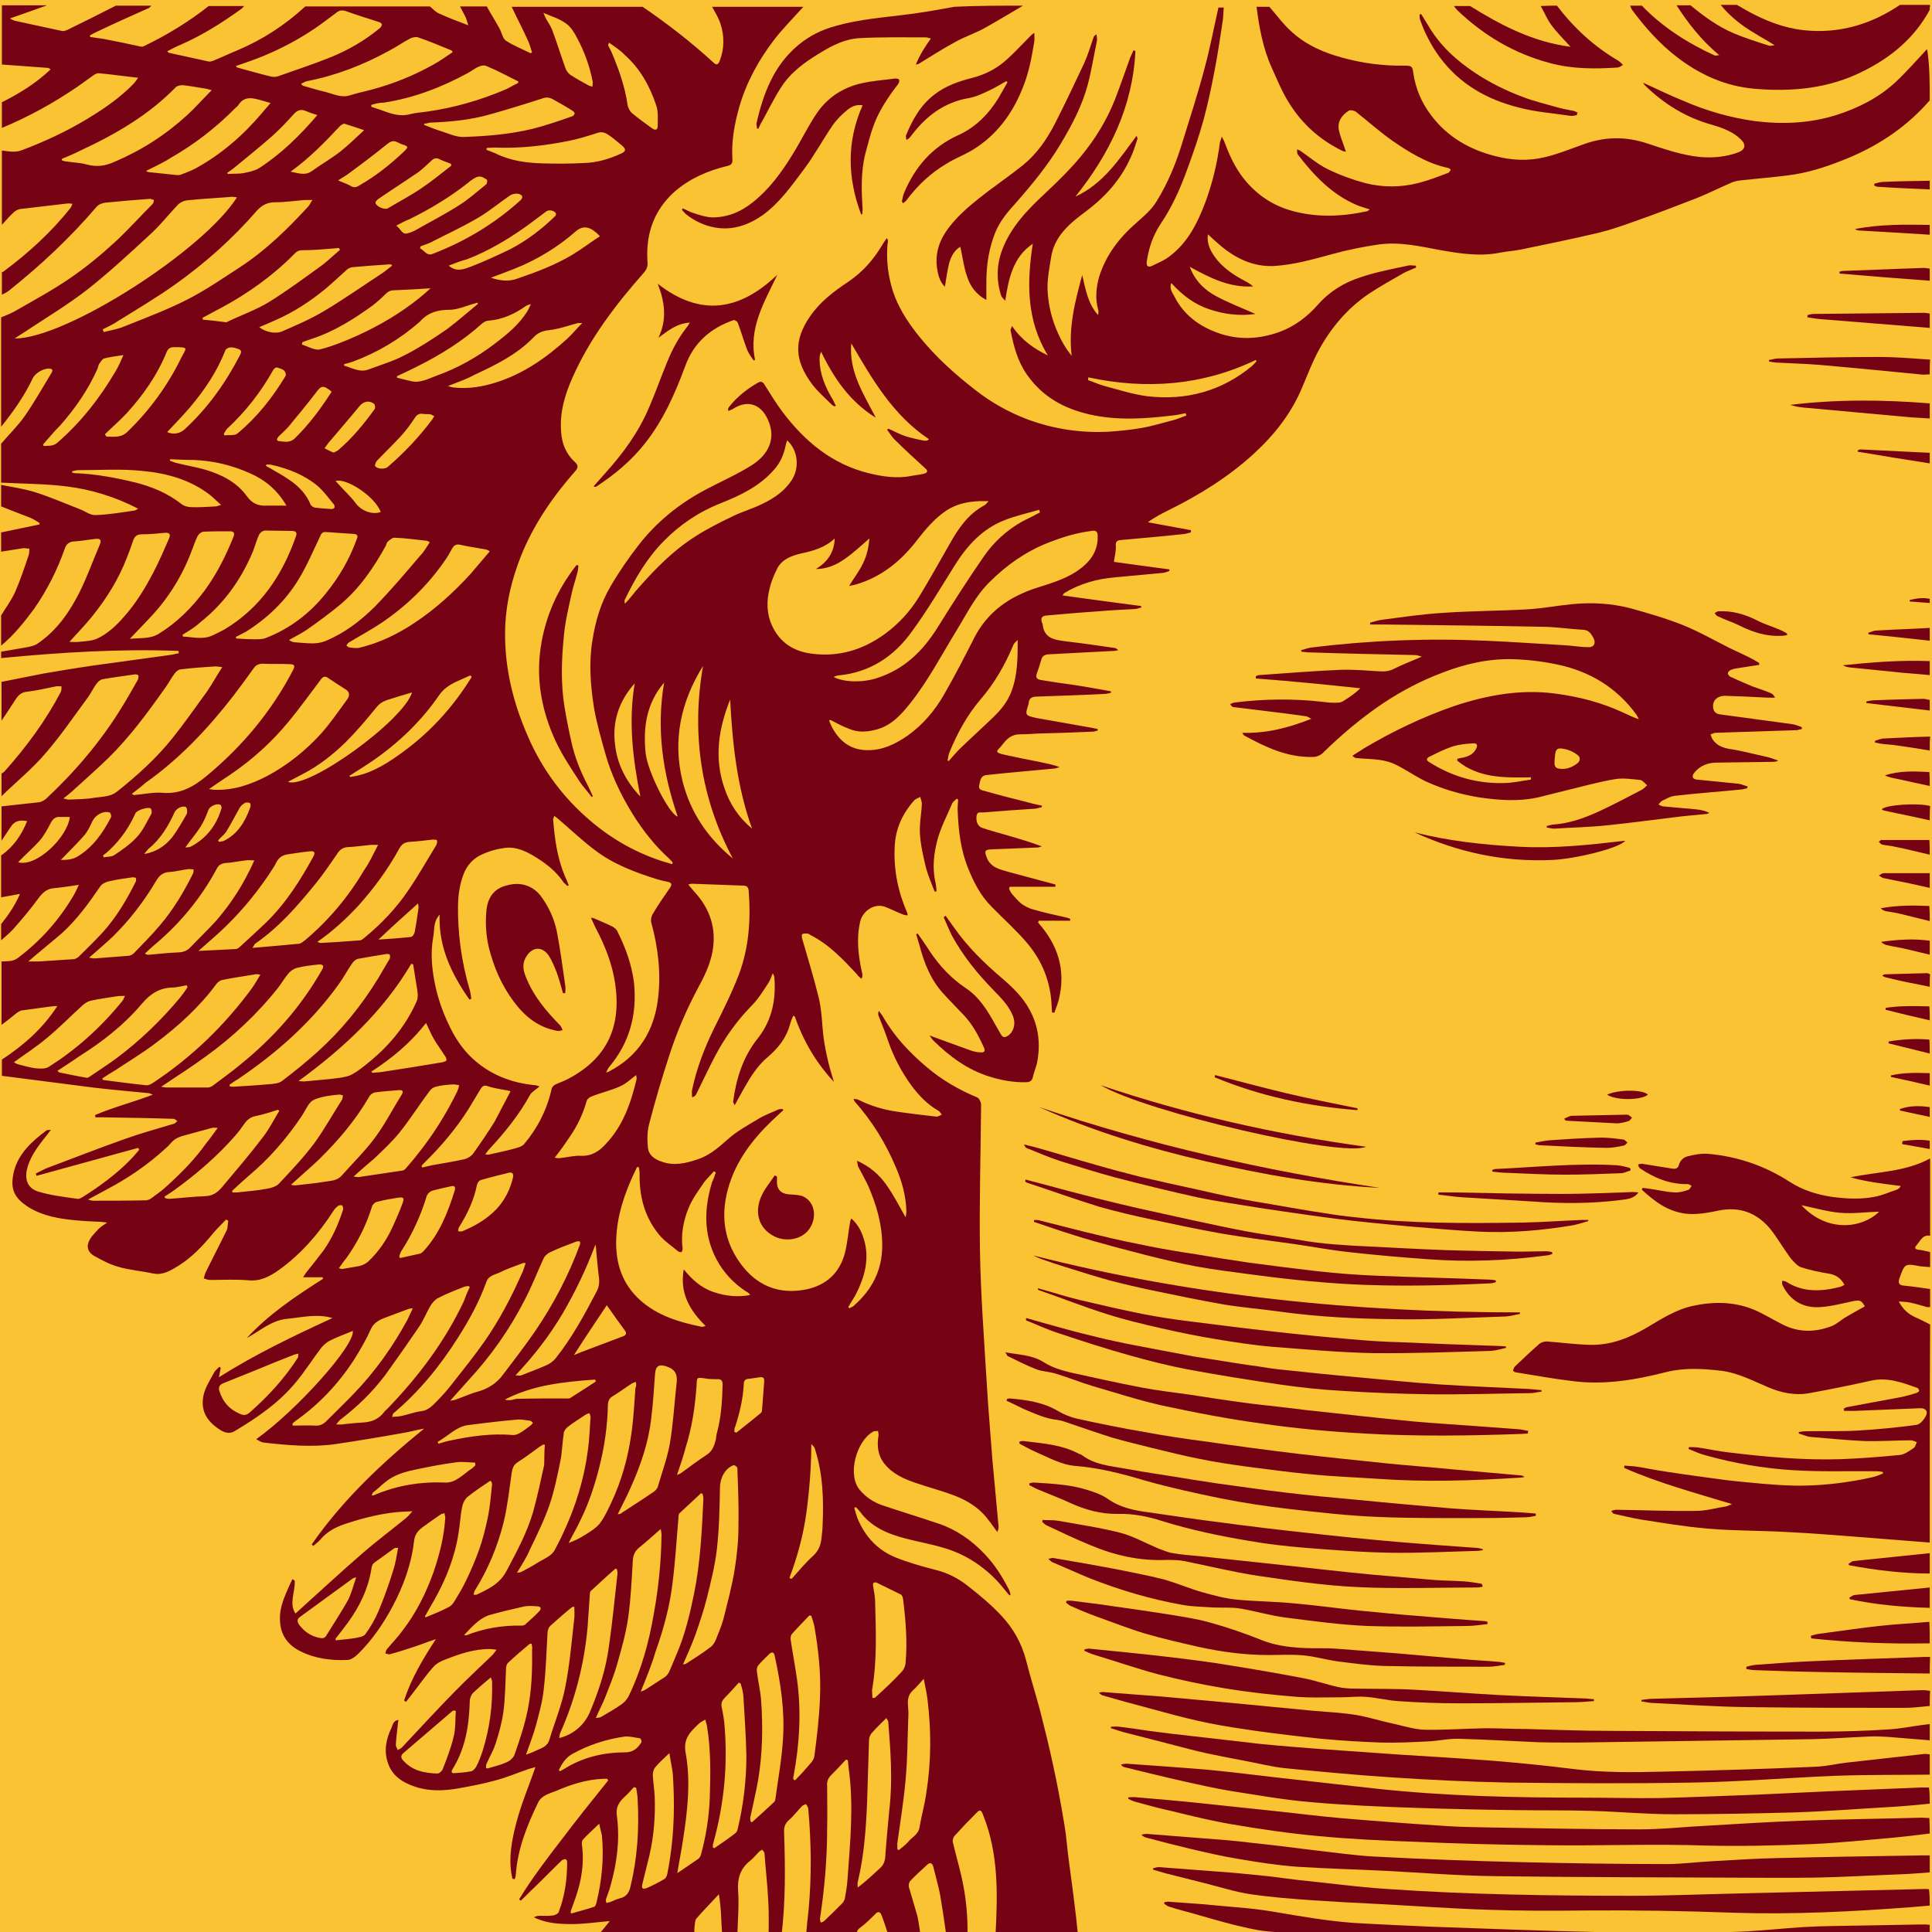 <?xml version="1.0" encoding="utf-8"?>
<!-- Generator: Adobe Illustrator 22.1.0, SVG Export Plug-In . SVG Version: 6.00 Build 0)  -->
<svg version="1.1" id="Layer_1" xmlns="http://www.w3.org/2000/svg" xmlns:xlink="http://www.w3.org/1999/xlink" x="0px" y="0px"
	 viewBox="0 0 512 512" style="enable-background:new 0 0 512 512;" xml:space="preserve">
<style type="text/css">
	.st0{fill:#F9C333;}
	.st1{fill:#760314;}
</style>
<rect class="st0" width="512" height="512"/>
<g>
	<path class="st1" d="M511.4,26.6c-5.9,6.8-13.1,11.7-21.4,15.2c-4.6,1.9-9.4,3.6-14.3,4.4c-4.4,0.7-8.9,1-13.4,1.5
		c-1.1,0.1-2.2,0.2-3.2,0.6c-3.3,1.4-6.4,3-9.7,4.3c-5.4,2.1-10.9,4.2-16.3,6.1c-3.1,1.1-6.2,2.2-9.5,3c-6.8,1.6-13.6,3-20.4,4.4
		c-1.9,0.4-3.9,0.5-5.9,0.9c-5.2,1-10.4,0.2-15.5-0.7c-5.4-1-10.9-2.3-16.5-1.5c-4.1,0.6-8.1,1.4-12.1,2.5
		c-5.2,1.4-10.3,2.9-15.7,3.2c-5.3,0.2-9.8-1.9-13.8-5.2c-1.2-1-2.3-2-3.6-3.2c-0.2,1.8,0.2,3.2,0.9,4.5c2,3.6,5.2,5.9,8.8,7.8
		c0.8,0.4,1.6,0.9,2.3,1.5c-6.3,0.4-11.5-2.3-16.8-5.2c1.3,3.6,3.9,6.2,7.2,7.9c3.2,1.7,6.6,3,10.2,4.6c-4.2,0.6-8.2,0.1-12.1-1.2
		c-4-1.3-7.2-3.7-10.2-7c-0.6,1.6,0.4,2.7,0.9,3.7c2.4,4.7,6.4,7.7,11.4,9.5c5.5,2,10.9,1.7,16.3-0.2c4.1-1.5,7.5-4.1,10.3-7.3
		c3.1-3.5,6.9-5.8,11.2-7.2c4.1-1.4,8.4-2.2,12.6-3.1c0.7-0.2,1.4,0,2.1,0c0,0.2,0.1,0.4,0.1,0.5c-1.1,0.5-2.3,0.9-3.4,1.5
		c-3.1,1.8-6.2,3.5-9.2,5.5c-5.6,3.8-9.9,8.9-13.1,14.7c-1.7,3.1-3,6.5-4.4,9.8c-2.9,7.1-7.5,12.9-13.1,18
		c-6.7,6.1-14.3,10.8-22.4,14.8c-1.8,0.9-3.6,1.8-5.5,3.2c3.8,0.7,7.6,1.4,11.4,2.1c0,0.2,0,0.4,0,0.6c-0.5,0.1-1.1,0.3-1.6,0.4
		c-5.6,0.6-11.2,1.1-16.8,1.6c-1.1,0.1-1.6,0.3-1.5,1.6c0.1,1.3-0.3,2.6-0.5,4.2c4.8,0.7,9.7,1.3,14.7,2c0,0.1,0,0.3,0,0.4
		c-0.5,0.2-1,0.4-1.5,0.5c-4.3,0.4-8.6,0.8-12.9,1.2c-4.8,0.4-9.4,1.7-13.5,4.2c-0.1,0.1-0.2,0.2-0.4,0.6c7.1,1,13.9,1.9,20.8,2.8
		c0,0.1,0,0.3,0.1,0.4c-0.6,0.1-1.2,0.4-1.8,0.4c-3.2,0.2-6.4,0.3-9.5,0.6c-4.6,0.3-9.2,0.7-13.7,1.1c-1.5,0.1-1.8,0.7-1.3,2.1
		c0,0,0.1,0.1,0.1,0.1c0.3,4.1,3.5,4.3,6.5,4.7c4.2,0.5,8.4,1.1,12.5,1.7c0.3,0,0.7,0.2,1,0.6c-0.4,0.1-0.8,0.2-1.2,0.2
		c-5.7,0.3-11.5,0.6-17.2,0.9c-1.1,0.1-1.7,0.4-2,1.6c-0.3,1.1-0.7,2.3-1.1,3.4c-0.4,1.1-0.1,1.6,1,1.8c2.9,0.5,5.8,0.9,8.7,1.3
		c3.3,0.5,6.6,1.1,9.9,1.7c0,0.1,0,0.3,0,0.4c-0.6,0.1-1.1,0.3-1.7,0.3c-5.9,0.3-11.8,0.5-17.8,0.7c-1.3,0-2.2,0.3-2.3,1.8
		c0,0,0,0.1,0,0.1c-1,3.1-1,3.1,2.2,3.8c4.9,0.9,9.8,1.7,14.7,2.6c0.5,0.1,1,0.2,1.4,0.3c0,0.1,0,0.3,0,0.4
		c-0.5,0.1-0.9,0.3-1.4,0.3c-4.8,0.2-9.7,0.4-14.5,0.5c-1.6,0.1-3.1,0.2-4.7,0.2c-1.9,0-3.2,0.9-4.3,2.3c-0.3,0.4-0.6,0.7-0.9,1.1
		c-1.2,1.2-1.2,1.4,0.6,1.9c3.2,0.7,6.5,1.4,9.7,2c1.8,0.4,3.6,0.7,5.4,1.4c-0.6,0.2-1.1,0.4-1.7,0.4c-4.3,0.4-8.6,0.8-12.9,1.2
		c-1.6,0.2-3.2,0.3-4.8,0.5c-1.6,0.2-1.6,1.5-1.9,2.7c-0.3,1.2,0.7,1.3,1.4,1.5c3.5,1,7,1.9,10.6,2.8c1.5,0.4,3,0.8,4.6,1.1
		c0,0.1,0,0.3,0,0.4c-0.5,0.1-1.1,0.3-1.6,0.4c-4.6,0.3-9.2,0.6-13.8,1c-0.7,0.1-1.7-0.4-1.9,0.9c-0.2,1.5,0.3,2.8,1.5,3.2
		c2.1,0.7,4.3,1.3,6.4,1.9c3.1,0.9,6.2,1.8,9.4,3c-0.4,0.1-0.8,0.3-1.2,0.3c-4.1,0.2-8.2,0.3-12.4,0.5c-1.5,0.1-1.6,0.5-1.1,1.9
		c1,2.9,3.5,3.4,6,4.1c4.1,1.1,8.2,2.2,12.3,3.3c0,0.2,0,0.4,0,0.6c-4,0-8.1,0-12.1,0c-0.1,0.2-0.1,0.3-0.2,0.5
		c0.2,0.4,0.4,0.9,0.7,1.3c0.8,0.9,1.6,1.9,2.6,2.7c0.8,0.6,1.8,1.1,2.7,1.4c3.1,0.9,6.2,1.6,9.4,2.3c0.3,0.1,0.5,0.2,0.8,0.3
		c0,0.2,0,0.3,0,0.5c-2.8,0-5.5,0-8.3,0c-0.1,0.2-0.1,0.3-0.2,0.5c5.3,5.9,7.4,12.6,5.5,20.4c-0.3,1.2-0.8,2.3-1.2,3.5
		c-0.2,0-0.4-0.1-0.6-0.1c0-0.5-0.1-1-0.1-1.5c-0.2-6.5-2.5-12.2-6.6-17c-2.9-3.4-6.3-6.4-9.4-9.6c-2.8-2.8-4.6-6.3-6.1-10
		c-2-4.9-2.6-10-2.8-15.2c-0.1-1,0.1-2.1,0.1-3.1c-0.1-0.1-0.2-0.2-0.4-0.2c-0.4,0.4-1,0.8-1.2,1.3c-1.3,3.1-2.9,6.1-3.8,9.3
		c-1,3.7-1.5,7.6-0.6,11.5c0.2,0.8,0.2,1.6,0.3,2.4c-0.2,0-0.4,0.1-0.5,0.1c-0.8-2.1-1.7-4.1-2.3-6.3c-0.7-2.9-1.4-5.9-1.6-8.9
		c-0.2-2.7,0.4-5.4,0.5-8.1c0-0.6-0.3-1.2-0.4-1.8c-0.6,0.3-1.3,0.5-1.7,1c-3.1,3.5-4.9,7.5-5.1,12.2c-0.3,6.2,0.9,12,3.4,17.7
		c0,0.1,0,0.2,0,0.5c-0.5-0.1-0.9-0.1-1.3-0.3c-1.6-0.6-3.1-1.4-4.7-2c-2.8-1-6,1.1-6.6,4.2c-1,4.6-0.4,9,0.6,13.5
		c0.1,0.4,0.1,0.8-0.2,1.4c-0.4-0.4-0.9-0.7-1.2-1.2c-3.7-4-7.4-7.9-12.3-10.4c-0.3-0.2-0.6-0.4-0.9-0.4c-0.4,0-1-0.1-1.3,0.2
		c-0.2,0.1-0.1,0.8,0,1.2c1.5,5.2,3.1,10.4,4.4,15.7c0.6,2.6,0.8,5.3,1,8c0.4,4.8,1.5,9.5,3,14.2c-4.7-5-8.1-10.8-10.4-17.4
		c-0.1,0-0.3,0-0.4-0.1c-0.3,0.7-0.6,1.4-0.8,2.1c-0.9,3.6-3.1,6.4-5.9,8.8c-2.9,2.4-4.8,5.6-6.6,8.8c-0.7,1.3-1.4,2.5-2.2,4
		c-0.2-0.5-0.5-0.8-0.4-1c0.8-6.1,2.6-11.8,6.5-16.7c3.8-4.8,4.9-10.3,4.4-16.3c0-0.2-0.2-0.5-0.4-1c-0.4,1-0.7,1.8-1.1,2.5
		c-1.4,2.1-2.7,4.3-4.5,6.1c-3.8,3.9-7,8.3-9.6,13.2c-1.8,3.4-3.4,6.9-5.1,10.3c-0.2,0.4-0.5,0.6-1.1,0.8c0-0.6-0.1-1.3,0-1.9
		c1.2-5.8,3.3-11.2,5.9-16.5c2.3-4.6,4.6-9.2,6.5-14.1c2.7-7.2,3.2-14.7,2.6-22.3c-0.1-0.9-0.5-1.3-1.4-1.3
		c-4.5-0.2-9.1-0.3-13.6-0.5c-0.3,0-0.5,0.1-1,0.2c0.8,1,1.5,1.8,2.3,2.7c4,4.7,5.3,10.2,3.9,16.1c-0.7,2.9-2,5.7-3.5,8.4
		c-3.1,5.8-5.7,11.8-7.7,18c-2,6.1-3.8,12.2-5.4,18.4c-0.5,1.9-0.5,4.1-0.3,6.1c0.2,2.1,1.9,3.2,3.8,3.8c3.1,1.1,6.2,0.4,9.2-0.6
		c3.2-1,5.6-3.1,8.1-5.3c2.4-2.2,5.4-3.8,8.2-5.5c1.6-1,3.4-1.6,5.1-2.4c0.4-0.2,0.9-0.2,1.3-0.2c0.1,0.1,0.1,0.2,0.2,0.3
		c-0.4,0.4-0.8,0.7-1.2,1.1c-5.3,4.8-9.9,10.1-12.5,16.8c-3,7.9-2.8,15.7,2.3,22.7c4.2,5.8,10.1,8.4,17.5,6.9
		c5.2-1.1,8.8-4.3,10.2-9.6c0.7-2.7,0.9-5.6,1.4-8.3c0-0.2,0.1-0.4,0.3-0.9c1.5,1.3,2.4,2.9,3,4.5c2.1,5.6,0.7,10.8-1.9,15.8
		c-0.6,1.1-1.3,2.1-1.9,3.2c0.1,0.1,0.2,0.2,0.3,0.3c0.4-0.2,0.9-0.4,1.2-0.7c4.8-4.2,7.5-9.4,7.5-15.9c0-5.6-1.5-10.7-3.7-15.8
		c-0.8-1.7-1.7-3.3-2.6-5c-0.2-0.4-0.2-0.9-0.4-1.7c3.4,1.5,5.9,3.7,7.8,6.4c1.9,2.7,3.4,5.6,5.1,8.6c0.1-0.6,0.2-1.1,0.2-1.6
		c-0.1-4.1-1.2-8-2.8-11.7c-2.7-6.4-6.3-12.2-10.9-17.4c-0.1-0.1-0.1-0.2-0.3-0.7c0.6,0.1,1,0.1,1.4,0.3c3.2,1.6,6.6,2.6,10.1,3.1
		c3.4,0.5,6.8,0.9,10.3,1.3c0.5,0.1,1.1-0.3,1.6-0.5c-0.3-0.4-0.6-0.9-1-1.1c-2.8-1.6-5-3.9-6.9-6.4c-2.8-3.8-5-8-6.5-12.5
		c-0.7-2.1-1.6-4.2-2.4-6.3c-0.1-0.3-0.1-0.7,0.1-1.2c0.4,0.6,0.9,1.1,1.2,1.7c3,5.2,7,9.4,11.5,13.2c4,3.4,8.5,6,13.3,8
		c0.6,0.2,1.1,1.3,1.1,2c-0.1,12.9-0.5,25.8-0.3,38.7c0.2,11.7,1.1,23.4,1.8,35.1c0.4,6.8,1,13.5,1.5,20.3
		c0.5,5.8,1.1,11.5,1.6,17.3c0.1,0.6,0,1.1-0.3,1.8c-0.9-1.2-1.7-2.4-2.6-3.5c-2.2-2.9-5.3-4.8-8.6-6.1c-3.4-1.3-6.9-2.2-10.4-3.4
		c-3.2-1.1-6.2-2.4-8.4-5.2c-1.7-2.2-1.9-4.7-1.5-7.3c0.1-0.4-0.1-0.9-0.1-1.3c-0.4,0.1-1,0-1.3,0.2c-4.4,2.4-7,11.5-3.5,15.5
		c1.6,1.9,3.6,3.2,5.9,4c5,1.7,10,3.2,15,4.9c4.7,1.6,8.7,4.4,12.1,8c2.7,2.8,4.7,6,6.5,9.5c0.2,0.4,0.3,0.8,0.4,1.3
		c-0.1,0.1-0.2,0.1-0.3,0.2c-1.1-1.3-2.1-2.6-3.2-3.8c-4-4.2-8.7-7.2-14.2-8.8c-3.3-1-6.8-1.6-10.2-2.5c-4.6-1.2-9-3-12-7.1
		c-0.3-0.4-0.7-0.8-1.1-1.2c-0.1,0.1-0.3,0.1-0.4,0.2c0.3,1,0.5,1.9,0.9,2.9c2,4.8,5.4,8.4,10.2,10.3c3.3,1.3,6.8,2.3,10.3,3.2
		c3.3,0.8,6.2,2.3,8.7,4.3c3.1,2.4,6.2,5,8.9,7.9c3.1,3.3,5.3,7.2,6.5,11.7c1.1,4.4,2.5,8.8,3.7,13.3c1.2,4.7,2.4,9.5,3.4,14.2
		c1.2,5.4,2.2,10.9,3.1,16.3c0.5,3,0.7,6,1.1,9c0.7,5.2,1.4,10.4,2,15.6c0.2,1.6,0.3,3.2,0.5,4.8c-7.3,0-14.6,0-21.9,0
		c0.6-10.9,0.9-21.8-3.3-32.2c-0.5-1.3-0.8-1.4-1.7-0.5c-2,2-4,4.1-5.9,6.2c-0.3,0.4-0.5,1.1-0.4,1.5c0.7,3.1,1.6,6.1,2.3,9.2
		c1.2,5.2,1.7,10.5,1.6,15.8c-1.9,0-3.8,0-5.7,0c0-0.3,0-0.6,0-0.8c-0.5-3.5-1-6.9-1.6-10.4c-0.5-2.4-1.2-4.9-1.8-7.3
		c-0.2-0.7-0.7-1.2-1.5-0.5c-1.5,1.4-3.1,2.8-4.5,4.3c-0.4,0.4-0.6,1.2-0.4,1.8c0.7,2.5,1.5,5,2.2,7.5c0.4,1.8,0.6,3.6,0.9,5.4
		c-2.8,0-5.7,0-8.5,0c-0.6-1.9-1.2-3.8-1.9-5.6c-0.3-0.8-0.9-1.1-1.6-0.3c-1.3,1.3-2.6,2.6-4.1,3.7c-0.8,0.6-1,1.3-0.6,2.2
		c-4.6,0-9.1,0-13.7,0c0.2-2.4,0.4-4.7,0.7-7.1c0.8-8.9,0.7-17.7-0.1-26.6c0-0.5-0.4-0.9-0.6-1.3c-0.4,0.2-0.9,0.3-1.1,0.6
		c-1.2,1.2-2.2,2.6-3.5,3.7c-1,0.9-1.3,2-1.2,3.3c0.3,9.1,0.4,18.2-0.7,27.3c-1.1,0-2.3,0-3.4,0c0-3.1,0.1-6.2-0.1-9.2
		c-0.2-4.2-0.7-8.4-1-12.6c0-0.4-0.4-0.7-0.6-1c-0.3,0.2-0.7,0.3-0.9,0.6c-0.8,0.8-1.5,1.7-2.4,2.4c-2.5,2-3.3,4.6-3.1,7.8
		c0.3,4-0.1,8-0.2,12.1c-1.3,0-2.7,0-4,0c-0.3-3.6-0.2-7.2-0.9-11.1c-2.2,2.4-4.2,4.4-6,6.5c-0.3,0.4-0.3,1.1-0.4,1.7
		c-0.1,0.9-0.1,1.9-0.1,2.8c-8.5,0-17.1,0-25.6,0c1.1-1.3,2.2-2.6,3.2-3.9c-3.4,0.3-6.8,0.8-10.1,0.8c-3.4,0-6.8-0.2-10-1.8
		c0.5-0.3,1.1-0.4,1.6-0.4c1.2,0,2.4,0.1,3.5-0.1c0.6-0.1,1.4-0.5,1.5-1c1.6-4.2,2.2-8.6,2.2-13.1c0-0.3-0.2-0.8-0.4-0.8
		c-0.3,0-0.7,0.1-1,0.3c-2.5,2.4-4.9,4.9-7.4,7.3c-1.2,1.1-2.3,2.3-3.5,3.4c-0.1-0.1-0.3-0.2-0.4-0.4c3.4-5.6,7.4-10.8,11.4-16
		c4-5.3,8.1-10.4,12.2-15.5c-0.1-0.1-0.2-0.2-0.3-0.4c-0.4,0-0.7,0-1.1,0c-4.4,0.2-8.5,1.5-12.4,3.2c-1.7,0.7-3.8,1.1-4.8,3.1
		c-2.9,6-5.4,12.2-5.9,19c0,0.5-0.2,0.9-0.3,1.3c-0.2,0-0.4-0.1-0.6-0.1c-1.2-5.1-0.2-10.2,1.1-15.1c1.3-4.9,3.3-9.6,5-14.5
		c-0.6,0.2-1.2,0.3-1.8,0.5c-2.9,1-5.7,2.2-8.7,3c-3.2,0.9-6.4,1.5-9.7,2.1c-3.9,0.7-7.8,0.9-11.7-0.4c-3.3-1.1-6.1-2.9-7.2-6.3
		c-1.1-3.2-0.5-6.3,0.9-9.2c0.4-0.8,0.4-2,1.9-2.2c-0.1,0.6-0.2,1-0.2,1.5c-0.2,1.7-0.4,3.4-0.5,5.1c0,0.4,0.3,0.9,0.5,1.4
		c0.4-0.3,0.9-0.4,1.2-0.8c4.6-4.9,9.1-9.8,13.8-14.6c3.3-3.4,6.7-6.5,10.1-9.8c0.3-0.3,0.6-0.8,1.1-1.4c-0.8-0.1-1.3-0.2-1.8-0.2
		c-4.2,0-8,1.3-11.8,2.8c-1.1,0.4-2.3,1-3.1,1.9c-2,2.2-3.7,4.7-5.5,7c-0.6,0.8-1.2,1.5-1.8,2.3c-0.2-0.1-0.4-0.2-0.5-0.4
		c1.9-5.8,5-11,8.4-16.2c-2,0.6-3.8,1.4-5.7,2c-2.1,0.7-4.3,1.4-6.5,2c-0.3,0.1-0.8-0.2-1.2-0.2c0.1-0.4,0.2-0.8,0.4-1.1
		c1.4-1.7,2.9-3.2,4.2-5c3.6-4.7,6.2-9.9,8.2-15.5c1.6-4.7,2.8-9.4,3.1-14.4c0-0.4-0.2-0.8-0.2-1.2c-0.4,0.1-0.8,0.2-1.1,0.4
		c-1.5,1-3,2.1-4.4,3.1c-1.4,1-2.4,2-2.6,4.1c-0.7,6-2.8,11.7-5.6,17c-2.5,4.7-5.5,9.1-9.3,12.8c-0.7,0.7-1.7,1.4-2.6,1.5
		c-4.3,0.2-8.6-0.3-12.6-2.3c-3.4-1.7-5.3-4.4-5.4-8.2c-0.2-3.6,1.4-6.7,2.8-9.9c0.2-0.3,0.3-0.7,0.5-1c0.2,0.1,0.4,0.2,0.6,0.4
		c0.2,2.9-1.6,6,0.2,8.7c6-5.4,11.8-10.8,17.8-16c3.7-3.2,7.7-6.2,11.5-9.3c0.5-0.4,1-1,1.7-1.8c-1.6,0.1-2.7,0.1-3.8,0.2
		c-4.3,0.4-8.5,1.4-12.6,2.7c-3,0.9-5.8,2-7.9,4.5c-0.6,0.7-1.3,1.2-2,1.8c-0.1-0.1-0.2-0.3-0.4-0.4c8.2-11.8,18.6-21.6,29.8-30.7
		c-1.9,0.3-3.5,0.8-5.3,1.1c-6.1,1.1-12.1,2.1-18.2,3c-6.3,0.9-12.7,0.3-19-0.4c-0.7-0.1-1.3-0.5-2-0.9
		c10.7-7.6,26.2-24.9,25.6-28.7c-2.1,0.9-4.2,1.6-6.1,2.6c-0.8,0.4-1.6,1.1-2.2,1.8c-2.3,3-4.3,6.2-6.7,9.1
		c-4.5,5.5-10.2,9.4-16.2,13c-1.3,0.8-2.4,0.6-3.7-0.1c-3.9-2.4-5.6-5.4-4.6-9.6c0.5-2,1.7-3.8,2.7-5.7c0.3-0.6,0.9-1,1.4-1.6
		c0.1,0.1,0.3,0.2,0.4,0.3c-0.1,0.7-0.3,1.4-0.5,2.5c9.8-6.2,19.9-11,30.1-15.7c-4-1.2-8-0.2-12,0.2c-4.2,0.4-7.2,3.2-10.7,5.1
		c5.9-6.4,13-11.1,20.2-15.7c0-0.1,0-0.2-0.1-0.4c-1.6,0-3.2,0-5.2,0c0.4-0.6,0.6-0.9,0.8-1.2c1.6-2,3.2-4,4.7-6
		c2.3-3.3,3.9-6.9,5.1-10.7c0.1-0.3,0-0.9-0.2-1.1c-0.1-0.2-0.8-0.1-1,0c-0.5,0.4-1.1,0.9-1.4,1.5c-3.9,6-8.5,11.3-14.3,15.5
		c-2.4,1.7-4.9,3.1-8.1,2.8c-3.4-0.3-6.8-0.1-10.2-0.1c-0.6,0-1.1-0.2-1.7-0.4c0.2-0.6,0.3-1.3,0.6-1.8c1.8-3.7,3.7-7.3,5.5-11
		c0.3-0.7,0.2-1.6,0.4-2.5c-0.2-0.1-0.4-0.2-0.6-0.3c-1.1,1.2-2.4,2.4-3.4,3.6c-2.7,3.3-5.6,6.4-9.3,8.7c-2,1.2-4,2.5-6.6,2
		c-3.1-0.7-6.3-0.9-9.3-1.8c-2.2-0.6-4.4-1.8-6.4-2.9c-1.7-1-2.1-2.6-1.1-4.3c0.6-1.1,1.6-2,2.4-2.9c0.5-0.5,1.2-0.9,2.2-1.6
		c-0.9-0.1-1.3-0.2-1.8-0.2c-2.2-0.1-4.4-0.2-6.5-0.4c-4.3-0.4-8.6-1.1-12.4-3.4c-4.1-2.6-5.1-5-4-9.6c1.2-4.7,4.8-8,8.6-10.8
		c0.2-0.2,0.6-0.1,1.2-0.2c-0.4,0.5-0.5,0.6-0.6,0.8c-2.2,2.8-4.6,5.6-5.6,9.1c-0.9,3.1-0.1,5.6,2.9,6.5c3.3,1,6.8,1.4,10.3,1.9
		c0.4,0.1,0.9-0.2,1.3-0.4c4.6-2.9,9-6.1,12.8-10c0.8-0.8,1.5-1.7,2.3-2.6c-0.1-0.2-0.2-0.3-0.3-0.5c-9,2.5-17.9,4.9-26.9,7.4
		c-0.1-0.2-0.1-0.4-0.2-0.6c1.2-0.6,2.4-1.3,3.6-1.7c6.7-2.5,13.3-5.1,20.1-7.5c4.2-1.5,8.6-2.7,12.9-4c0.4-0.1,0.6-0.5,0.9-0.7
		c-0.3-0.2-0.7-0.6-1-0.6c-6.3-0.2-12.6-0.3-18.9-0.4c-0.6,0-1.2,0-1.8,0c0-0.2-0.1-0.4-0.1-0.6c4.9-2.1,10.1-3.4,15.3-5.4
		c-0.6-0.2-0.8-0.4-1.1-0.4c-4.9-0.5-9.9-0.9-14.8-1.5c-8-1-16.1-2.1-24.1-3.1c0-1.4,0-2.8,0-4.3c5.8-3.8,10.9-8.3,14.7-14.2
		c-1.1,0-2,0.2-3,0.3c-2.2,0.3-4.4,0.6-6.6,0.9c-0.4,0.1-0.7,0.4-1.1,0.6c-1.4,1.1-2.7,2.2-4.1,3.2c0-5.6,0-11.2,0-16.8
		c1.5-0.1,2.9,0.1,4.3-0.9c6.1-4.6,11-10.1,14.8-16.6c0.5-0.8,0.8-1.6,1.4-2.8c-2.6,0.4-4.7,0.7-6.8,0.9c-1.9,0.2-3,1.4-4.1,2.9
		c-1.9,2.6-4,5.1-6.2,7.6c-1,1.2-2.3,2.2-3.5,3.3c0-1.4,0-2.8,0-4.3c1.9-2.4,3.6-4.8,5-8c-2,0.4-3.5,0.6-5,0.9c0-3.7,0-7.4,0-11.1
		c3.3-2.3,5.4-5.4,6.9-9.1c-2.4-0.4-3.5,0.1-4.6,1.9c-0.7,1.1-1.5,2.2-2.2,3.3c0-3,0-6.1,0-9.1c3.3-0.4,6.7-0.7,10-1.1
		c0.6-0.1,1.3-0.5,1.8-0.9c7.7-7.2,14.6-15.3,20.1-24.3c1.5-2.4,2.8-4.8,4.2-7.2c0.2-0.3,0.2-0.8,0.2-1.2c0-0.1-0.6-0.3-0.8-0.3
		c-2.9,0.4-5.8,0.8-8.7,1.3c-0.6,0.1-1.3,0.7-1.7,1.3c-0.8,1.1-1.4,2.4-2.2,3.5c-3.7,5-7.2,10.2-11.3,14.9
		c-3.5,4.1-7.7,7.5-11.6,11.3c0-2,0-4,0-6c0.3-0.2,0.7-0.4,1-0.8c5.7-6.4,10.7-13.2,14.7-20.8c0.2-0.4,0.2-1,0.2-1.5
		c-0.5,0-1-0.1-1.5,0c-2.5,0.5-5,1.1-7.5,1.4c-1.6,0.1-2.4,0.9-3.2,2.1c-1.2,1.9-2.5,3.8-3.7,5.6c0-3.4,0-6.8,0-10.3
		c3.7-0.7,7.4-1.5,11.1-2.2c4.1-0.7,8.2-1.4,12.3-2c7.3-1,14.5-2,21.8-3c0.6-0.1,1.2-0.3,1.8-0.4c0-0.2-0.1-0.4-0.1-0.6
		c-15.7-0.6-31.4,0.4-47,1.9c0-0.6,0-1.1,0-1.7c2.1-0.4,4.3-0.7,6.4-1.1c1.1-0.2,2.3-0.4,3.2-1c5.2-3.5,8.6-8.5,11.3-13.9
		c2-4.1,3.5-8.3,5.3-12.5c0.4-1.1,0.1-1.5-1.1-1.4c-2,0.2-3.9,0.6-5.9,0.7c-1.2,0.1-1.9,0.7-2.3,1.8c-2,5.7-4.7,11.1-8.2,16.1
		c-2.6,3.5-5.3,6.9-8.7,9.7c0-2.7,0-5.3,0-8c1.2-2,2.7-4,3.7-6.2c1.4-3.2,2.5-6.5,3.6-9.8c0.2-0.5,0.1-1.1,0.2-1.7
		c-0.6,0-1.2-0.2-1.8-0.1c-1.9,0.3-3.8,0.6-5.7,0.9c0-1.7,0-3.4,0-5.1c3.4-0.7,6.8-1.4,10.1-2.1c0-0.1,0.1-0.3,0.1-0.4
		c-0.8-0.5-1.6-1-2.5-1.4c-2.6-1-5.2-2-7.7-3c0-1.9,0-3.8,0-5.7c3,0.6,6,1,8.9,1.9c4.1,1.3,8,3,12.1,4.6c1.3,0.5,2.7,1.6,4,1.5
		c3.4-0.1,6.9-0.7,10.3-1.2c0.3,0,0.6-0.3,1-0.5c-6.2-3.2-12.5-5.1-19-5.9c-5.7-0.7-11.5-0.7-17.3-1c0-3.4,0-6.8,0-10.3
		c2.1-2.5,4.5-4.8,6.3-7.4c2.5-3.6,4.7-7.5,7-11.3c0.3-0.5,0.6-1.1-0.4-1.2c-1.5-0.2-3.8,1.1-4.5,2.5c-2.2,4.7-5.2,8.9-8.4,12.9
		c0-9.7,0-19.4,0-29c1.5-0.6,3-1.2,4.3-2c4.7-2.7,9.5-5.3,14-8.4c4.1-2.8,8-6,11.7-9.4c3.5-3.2,6.7-6.8,10.1-10.2
		c0.3-0.3,0.3-0.7,0.4-1.1c-0.4-0.1-0.8-0.3-1.1-0.3c-3.9,0.3-7.8,0.6-11.7,1c-0.9,0.1-1.9,0.5-2.4,1.1C18.6,63,10.8,70.3,2.4,77
		c-0.6,0.5-1.3,0.8-1.9,1.1c0-2,0-4,0-6C0.7,72.1,0.9,72,1,71.9C7.6,67,13.6,61.5,18.7,55.1c0.2-0.3,0.3-0.6,0.5-1.1
		c-0.5,0-0.8-0.1-1.1-0.1c-4.3,0.5-8.5,1-12.8,1.5c-0.6,0.1-1.3,0.5-1.8,1c-1.1,1-2,2.1-3,3.2c0-6.6,0-13.1,0-19.7
		c1.8,0.2,3.5,0.6,5.3-0.1c6.1-2.3,11.9-5,17.5-8.4c4.3-2.6,8.5-5.5,12.1-9.2c0.4-0.4,0.7-0.9,1.2-1.6c-3.8-0.4-7.1-0.9-10.5-1.2
		c-0.4,0-1,0.3-1.4,0.6c-1.4,1-2.8,2-4.2,3c-6.3,4.3-13,8-20,10.9c0-2.3,0-4.6,0-6.8c4.6-2.3,9-5,12.9-8.7c-0.3-0.2-0.5-0.4-0.6-0.4
		c-4.1-0.3-8.2-0.6-12.3-0.9c0-5.2,0-10.4,0-15.7c4,0,8,0,12,0C9.2,2.6,6,3.7,2.6,4.9c0.5,0.2,0.9,0.5,1.3,0.6
		c4.2,0.9,8.3,1.8,12.5,2.7c0.5,0.1,1-0.1,1.5-0.3c4.3-2.1,8.5-4.2,12.8-6.4c3.1,0,6.3,0,9.4,0c-0.2,0.2-0.4,0.5-0.6,0.6
		c-4.7,2.1-9.4,4.2-14,6.4c-0.6,0.3-1.2,0.6-1.7,0.9c0,0.1,0.1,0.2,0.1,0.4c1.2,0.2,2.3,0.3,3.5,0.5c3.2,0.6,6.5,1.3,9.7,2
		c0.4,0.1,0.8,0.1,1.1-0.1c6-2.9,11.8-6.4,17.1-10.6c3.1,0,6.3,0,9.4,0c-0.3,0.3-0.5,0.6-0.8,0.8c-5,3.6-10.2,6.9-15.9,9.4
		c-1.2,0.5-2.4,1.1-3.7,1.8c0.3,0.2,0.3,0.4,0.5,0.4c3.5,0.8,7,1.5,10.5,2.3c0.4,0.1,0.8-0.1,1.2-0.2c2.2-0.9,4.3-1.9,6.5-2.8
		c6.6-2.8,12.6-6.7,17.9-11.6c11,0,22,0,33,0c0.8,0.6,1.5,1.5,2.5,1.9c2.4,1.1,4.8,2,7.7,3.1c-0.3-0.9-0.4-1.4-0.6-1.9
		c-0.5-1.1-1.1-2.1-1.6-3.1c2.4,0,4.7,0,7.1,0c1.1,2,2.3,3.9,3.4,5.9c0.6,1.1,0.8,2.6,1.7,3.2c2,1.3,4.3,2.2,6.5,3.3
		c0,0,0.2-0.1,0.4-0.2c-0.4-1.2-0.7-2.5-1.3-3.6c-1.3-2.9-2.8-5.7-4.1-8.5c11.6,0,23.2,0,34.7,0c6.6,4.5,12.9,9.4,18.8,14.8
		c0.7,0.7,1.2,0.6,1.6-0.4c1.3-3.3,1.3-6.7,0.2-10c-0.5-1.5-1.4-3-2.2-4.4c8.1,0,16.1,0,24.2,0c-2.6,2.9-5.4,5.7-7.8,8.8
		c-4.1,5.4-7.3,11.2-9.2,17.8c-1.3,4.6-2.1,9.1-1.8,13.9c0.1,1.1-0.5,1.5-1.4,1.7c-5,1.2-9.7,3.2-13.7,6.6c-2.3,2-4.2,4.4-5.5,7.2
		c-1.7,3.7-2.2,7.7-1.9,11.8c0.1,1.1-0.3,1.9-1,2.7c-7.5,8.5-14.3,17.4-18.9,27.8c-2,4.5-3.4,9.2-3,14.3c0.2,3.2,1.3,5.9,3.7,8.1
		c0.9,0.8,0.8,1.5,0.1,2.3c-6,6.8-11.1,14.2-14.5,22.7c-2.3,5.9-3.8,11.9-4.1,18.2c-0.4,9.7,1.6,18.9,5.3,27.8
		c3.6,8.9,8.9,16.6,16.1,23c5.9,5.3,12.5,9.2,20.1,11.7c0.9,0.3,1.8,0.5,2.7,0.8c0.1-0.1,0.1-0.3,0.2-0.4c-0.3-0.3-0.6-0.7-0.9-1
		c-3.8-3.4-7-7.5-9.7-11.8c-3.2-5.2-5.8-10.6-7.4-16.5c-1.1-3.9-2.2-7.8-2.9-11.8c-0.9-5.9-1.4-11.8-0.4-17.8
		c0.8-5.1,2.2-9.9,4.8-14.3c2.2-3.8,4.7-7.4,7.4-10.9c4.9-6.3,11-11.2,18.1-14.9c4-2.1,8.1-3.9,11.9-6.3c4.4-2.8,6.6-7,4.3-12.1
		c-1.8-4-5.2-5.3-9-3c-0.4,0.3-0.9,0.5-1.5,0.7c0-0.4-0.1-0.6,0-0.7c0.1-0.2,0.2-0.4,0.4-0.6c2.1-2.6,4.7-4.6,7.5-6.2
		c0.8-0.5,1.4-0.1,1.8,0.7c1.5,2.4,3,4.8,4.7,7.1c5.9,7.8,13.1,13.8,22.8,16.2c3.7,0.9,7.5,1.5,11.4,0.7c1.1-0.2,2.3-0.3,3.4-0.6
		c0.7-0.2,1-0.7,0.3-1.3c-2.7-2.5-5.4-4.9-8-7.5c-0.9-0.8-1.5-1.9-2.2-2.8c0.1-0.1,0.2-0.2,0.3-0.3c1.2,0.5,2.3,1.1,3.5,1.6
		c1.2,0.5,2.4,0.8,3.7,1.1c3,0.7,3,0.6,3.6,0.1c-9.5-6.3-15-15.8-20.6-25.4c-0.7,7.5,3.3,13.5,6.5,19.7
		c-6.8-4.2-11.1-10.4-14.5-17.5c-0.3,0.7-0.4,1.3-0.4,1.9c0,4,1.5,7.5,3.5,10.8c0.3,0.5,0.5,1.1,0.8,1.6c-0.1,0.1-0.2,0.1-0.3,0.2
		c-0.2-0.1-0.5-0.2-0.7-0.4c-1.8-1.8-3.8-3.5-5.3-5.5c-4.6-6.2-5-11.5-0.5-18c2.7-3.9,6.3-6.6,10.2-9.2c3.7-2.5,6.5-5.7,8.8-9.5
		c0.4-0.7,0.8-1.3,1.3-2c0.2,0.4,0.3,0.5,0.3,0.5c0,0.4,0,0.8-0.1,1.1c-0.3,3.6,0,7.1,0.9,10.6c1.3,5.3,4.2,9.8,7.6,14
		c4.3,5.3,9.3,9.8,14.7,14c4.2,3.3,8.8,5.9,13.8,7.8c7,2.6,14.2,3.7,21.7,3.3c2.9-0.2,5.9-0.5,8.7-1c2.9-0.5,5.7-1.4,8.5-2.1
		c1.1-0.3,2.2-0.8,3.3-1.2c-0.1-0.2-0.1-0.4-0.2-0.6c-1.1,0.2-2.2,0.5-3.4,0.6c-7.4,0.9-14.8,1.4-22.2-0.3
		c-6.8-1.6-12.4-4.7-16.5-10.6c-2.5-3.6-3.5-7.6-4.3-11.7c0-0.2,0.2-0.5,0.4-1.1c2.5,3.7,5.8,6,9.5,7.8c-5.7-9.3-5.6-19.3-4-29.6
		c-5.2,3.5-6.4,9.1-7.3,15.1c-0.6-0.7-1-1-1.1-1.4c-1.3-4.1-1.2-8.1,0.3-12.1c2.3-6.1,6.7-10.6,11.3-14.9c3.3-3.1,6.6-6.3,9.5-9.8
		c3.8-4.6,6.9-9.6,9.1-15.2c1.4-3.6,2.7-7.4,4-11c0.3-0.7,0.6-1.3,0.9-2c0.2,0.1,0.3,0.2,0.5,0.2c-0.7,14.7-6.8,27.2-15.9,38.6
		c7.4-3.4,11.6-9.9,16.2-16.1c0.2,0.4,0.3,0.7,0.2,0.9c-0.5,1.6-1,3.2-1.7,4.7c-2.6,5.9-6.7,10.5-11.9,14.4
		c-4.3,3.2-8.5,6.6-9.3,12.5c-0.4,2.5-0.9,5.1-0.9,7.6c0.1,5.7,1.8,11.1,4.8,16c0.5,0.8,1.1,1.5,1.6,2.2c-0.9-7.5,0.9-14.4,2.8-21.4
		c0.9,3.8,1.5,7.6,4.2,10.6c0.1-0.6,0.2-1.1,0-1.5c-0.8-2.9-0.5-5.9,0.3-8.7c1.8-5.7,5.3-10.3,9.8-14.2c2-1.8,4.1-3.5,5.5-5.9
		c2.9-4.7,5-9.8,6.6-15c2.1-6.8,4.3-13.5,6.1-20.4c1.4-5.2,2.4-10.5,3.6-15.8c0.5,0,0.9,0,1.4,0c-0.1,1-0.1,2.1-0.2,3.1
		c-0.7,4.7-1.4,9.4-2.3,14c-0.8,4.2-1.7,8.4-2.8,12.5c-1.3,4.7-2.9,9.3-4.6,13.9c-1.8,4.9-3.9,9.5-6.8,13.8c-2,3-3.2,6.4-3.7,10.1
		c-0.1,1.1,0.3,1.5,1.3,1.1c1.3-0.6,2.6-1.2,3.8-1.9c5.4-3.6,8.2-9.1,10.4-14.9c1.9-5.1,3.2-10.5,3.9-16c0.1-0.4,0.3-0.8,0.5-1.5
		c0.3,0.7,0.5,0.9,0.6,1.2c1.2,3.2,2.5,6.2,4.5,9c3.4,4.7,8,8,13.6,9.5c6.5,1.8,13.2,1.5,19.7,0.1c0.2,0,0.4-0.2,0.8-0.5
		c-1.2-0.4-2.3-0.7-3.3-1.1c-6.7-2.8-11.5-7.9-15.8-13.5c-0.2-0.3-0.1-0.7-0.2-1.3c0.5,0.2,0.7,0.2,0.8,0.3c2.5,1.7,4.8,3.7,7.5,5
		c3.1,1.5,6.4,2.7,9.7,3.6c4.7,1.2,9.5,1.2,14.2,0c2.7-0.7,5.3-1.7,7.9-2.7c0.3-0.1,0.4-0.5,0.7-0.8c-0.3-0.2-0.5-0.5-0.8-0.5
		c-5.5-1.2-10.2-4.1-14.7-7.2c-3.4-2.4-6.4-5.1-9.7-7.7c-0.4-0.3-1.4-0.5-1.8-0.3c-1.8,1.1-3.1,2.8-2.7,5.1c0.3,1.5,0.9,2.9,1.4,4.4
		c0.1,0.4,0.3,0.8,0.5,1.4c-0.5-0.1-0.8-0.1-0.9-0.2c-6-2.9-10.8-7.2-14.3-12.9c-1.8-2.9-3.1-6.1-4.5-9.2c-2.3-5.1-3.3-10.6-4-16.1
		c1.1,0,2.3,0,3.4,0c2,2.3,3.8,4.8,6.1,6.8c3.8,3.4,8.4,5.4,13.3,6.7c5.4,1.5,11,2.2,16.6,2.1c1.6,0,1.9,0.2,2.1,1.7
		c0.6,4.3,2.2,8.1,4.8,11.5c4.3,5.7,10.2,9.1,17.1,10.8c4.2,1.1,8.6,1.3,12.8,0.3c3.5-0.8,6.9-2.2,10.3-3.4c5.6-2.1,11.3-2.2,17-0.3
		c4.6,1.5,9.1,3.1,14,3.6c3.4,0.3,6.8,0,10.1-1.2c1.9-0.7,2.2-2,0.8-3.4c-2.1-2.1-4.9-3.1-7.6-3.9c-6.9-1.9-12.8-5.5-17.9-10.5
		c-0.2-0.2-0.3-0.5-0.5-0.7c3.7,1.7,7.2,3.4,10.9,4.9c6,2.6,12.3,4.4,18.8,5.3c7.2,0.9,14.5,0.6,21.5-1.6c5.7-1.8,11.1-4.5,15.6-8.6
		c3-2.8,5.7-5.9,8.5-8.9C511.4,17.3,511.4,21.9,511.4,26.6z M150.7,234.6c-0.1,0.1-0.2,0.2-0.3,0.2c-0.3-0.3-0.7-0.6-1-0.9
		c-1.8-2.7-4.2-4.7-6.9-6.4c-2.6-1.7-5.5-3.2-8.7-2.8c-2.2,0.3-4.4,0.9-6.4,1.9c-2.1,1-3.7,2.8-4.6,5.2c-0.9,2.4-1.3,4.9-1.4,7.5
		c-0.2,7.9,0.9,15.6,3.1,23.1c0.2,0.7,0.3,1.5,0.4,2.3c-0.2,0.1-0.4,0.1-0.5,0.2c-4.6-6.6-8.2-13.7-7.9-22.5c-1.8,2-1.3,4.1-1.7,6
		c-0.8,4.4-0.3,8.8,0.6,13c0.8,3.7,2.2,7.5,3.9,10.9c1.4,2.9,3.3,5.7,5.6,7.9c4.7,4.5,10.5,6.8,17,7.4c0.3,0,0.6,0.2,1.1,0.3
		c-0.9,0.8-2,1.4-2.5,2.2c-2.9,5.3-6.7,10-10.8,14.4c-0.4,0.4-0.6,0.8-1.1,1.4c0.5,0.1,0.7,0.1,0.8,0.1c2.2-0.5,4.3-0.9,6.5-1.5
		c1.1-0.3,2.4-0.6,3-1.3c3.6-4.3,6.1-9.2,7.3-14.7c0.1-0.4,0.5-0.8,0.8-1c1.2-0.6,2.5-1,3.6-1.6c10.6-5.6,14.1-14.2,12.4-25.4
		c-0.8-5.2-2.7-10-5.2-14.7c-0.4-0.8-0.7-1.6-1.2-2.6c0.5,0.1,0.7,0.1,0.9,0.2c1.6,0.7,3.3,1.4,4.9,2.2c0.5,0.3,1.1,0.8,1.3,1.4
		c2.1,4.2,3.7,8.6,4.3,13.3c0.9,8.4-1.1,16-6.6,22.5c-0.3,0.3-0.4,0.8-0.8,1.4c0.5-0.1,0.6-0.1,0.7-0.2c8-4.1,12.1-10.9,13.1-19.5
		c0.8-6.7,0-13.4-1.8-20c-0.2-0.7,0-1.7,0.4-2.3c1.4-2.4,3-4.7,4.6-7c0.6-0.9,0.3-1.3-0.6-1.5c-1-0.2-1.9-0.4-2.9-0.7
		c-5.7-1.8-11.4-3.9-16.3-7.6c-3.5-2.6-6.6-5.6-9.9-8.4c-0.3-0.3-0.7-0.5-1-0.8c-0.1,0.4-0.4,0.8-0.3,1.1c0.4,5.1,1.1,10.1,3.1,14.9
		C150,232.8,150.4,233.7,150.7,234.6z M221.2,142.7c-2.5,2.4-5.7,3.3-9,4c-2.5,0.6-4.9,1.5-6.2,3.9c-0.9,1.8-1.7,3.7-2.1,5.6
		c-0.8,3.2-0.7,6.6,0.7,9.6c2,4.4,5.7,6.8,10.3,7.4c7.2,1,13.7-0.9,19.6-5.2c3.7-2.7,6.7-6,9.1-9.9c2.8-4.6,5.4-9.3,8.1-14
		c2.3-4.1,4.9-7.9,9.2-10.2c0.4-0.2,0.6-0.6,1.1-1.1c-0.9,0-1.5,0-2.2,0c-3.2,0.1-6.3,0.7-9,2.5c-3,2-5.3,4.7-7.5,7.5
		c-4.3,5.7-9.6,10.1-16.5,12.1c-0.6,0.2-1.2,0.2-1.8,0.4c1.3-2.1,2.7-3.9,3.7-6c1-2,1.5-4.2,1.7-6.6c-2.2,1.9-4.2,3.8-6.5,5.4
		c-2.2,1.6-4.8,2.7-7.7,2.7C219.1,149.1,221.1,146.5,221.2,142.7z M189.7,310.7c-0.2-0.1-0.3-0.2-0.5-0.3c-1,1.2-2.2,2.2-3,3.5
		c-1.4,2-2.8,4-3.7,6.2c-1.4,3.4-2.1,7.1-1.6,10.8c0,0.3-0.1,0.7-0.3,0.9c-0.2,0.1-0.6,0-0.9-0.2c-1.8-1.5-3.8-2.8-5.2-4.6
		c-3.7-4.6-5.1-10-5-15.9c0-0.6-0.1-1.2-0.2-1.8c-0.2,0-0.3,0-0.5,0c-0.3,0.6-0.5,1.2-0.8,1.7c-2.6,5.6-4.5,11.3-4.7,17.5
		c-0.2,6.3,1.6,11.8,6.4,16.1c4.6,4.1,10.3,5.8,16.2,7c0.3,0.1,0.6-0.1,1.1-0.2c-4.3-4.2-6.9-8.8-5.8-15c2.2,2.7,4.6,4.9,7.9,6
		c3.2,1.1,6.4,1.4,9.7,0.8c-0.3-0.5-0.6-0.7-1-0.9c-3.4-2.2-6.1-5.1-8-8.7c-3.4-6.6-3.2-13.4-1.1-20.3
		C189.1,312.5,189.4,311.6,189.7,310.7z M220.1,190.8c-0.1,0-0.3,0.1-0.4,0.1c0.3,0.7,0.6,1.5,1,2.2c2,3.5,4.8,5.6,9,5.7
		c4.1,0.1,7.6-1.6,10.9-3.9c3.9-2.8,7.1-6.5,9.5-10.7c2.9-5,5.5-10.1,8.1-15.2c3.6-7,9.5-11,16.8-13.3c3.5-1.1,7.1-2.2,10.2-4.2
		c3.3-2.2,5.8-5,5.7-9.4c0-1.2-0.4-1.6-1.6-1.4c-4.1,0.5-7.9,1.7-11.7,3.2c-5.8,2.3-10.9,5.9-15.3,10.3c-3.9,3.8-6.2,8.7-9,13.2
		c-3.9,6.4-7.4,13.1-12.1,19c-2.4,3-4.9,5.8-8.8,6.9c-2.5,0.7-5,0.9-7.5-0.2C223.1,192.4,221.6,191.6,220.1,190.8z M62.8,52.3
		c-0.8-0.1-1.3-0.2-1.8-0.1c-3.8,0.3-7.7,0.5-11.5,0.9c-0.8,0.1-1.6,0.5-2.2,1c-2.6,2.7-4.9,5.7-7.7,8.2
		c-5.3,4.9-10.7,9.9-16.4,14.4c-5.4,4.2-11.3,7.7-17,11.5c-0.8,0.5-1.6,1-2.3,1.5C17.3,89.8,53.7,66.6,62.8,52.3z M34.9,210.4
		c0.5,0.2,0.6,0.3,0.6,0.3c2.5-0.2,5.1-0.8,7.6-0.6c4.7,0.4,8.2-1.6,11.7-4.5c9.4-7.8,17.1-17,22.8-27.9c0.7-1.3,0.5-1.7-1-1.7
		c-2.3-0.1-4.7,0-7-0.1c-1,0-1.7,0.3-2.3,1.1c-1.7,2.4-3.5,4.8-5.3,7.2c-6.8,8.8-14.4,16.9-23.5,23.3
		C37.4,208.5,36.2,209.4,34.9,210.4z M58.9,176.8c-0.9-0.1-1.4-0.2-1.8-0.2c-3.1,0.2-6.2,0.4-9.3,0.8c-0.6,0.1-1.2,0.6-1.6,1.2
		c-0.9,1.2-1.6,2.6-2.5,3.8c-4.6,6.5-9.3,12.9-15,18.5c-3.2,3.1-6.5,6-9.8,9c-0.6,0.5-1.2,1-2.1,1.7c0.8,0.2,1.1,0.3,1.4,0.3
		c2.3-0.1,4.7-0.1,6.9-0.5c2-0.3,4.1-0.2,5.9-1.6c5.4-4.3,10.5-8.9,14.8-14.3c3.2-4,6.1-8.2,9.1-12.3
		C56.2,181.3,57.4,179.1,58.9,176.8z M60.8,287.5c0,0.1,0.1,0.2,0.1,0.4c0.3,0,0.6,0.1,0.9,0.1c3.3-0.2,6.6-0.4,9.9-0.7
		c1-0.1,2.2-0.2,3-0.8c3.3-2.5,6.5-5.1,9.5-7.8c6.3-5.7,11.6-12.2,16-19.4c1-1.7,2-3.4,3-5.1c0.2-0.3,0.2-0.8,0.1-1.2
		c0-0.1-0.5-0.2-0.7-0.2c-2.6,0.4-5.1,0.8-7.7,1.3c-0.6,0.1-1.1,0.6-1.5,1.1c-1.2,1.7-2.2,3.6-3.4,5.3
		c-7.3,10.3-16.7,18.6-27.1,25.6C62.3,286.4,61.5,287,60.8,287.5z M27.2,87.3c0.1,0.2,0.2,0.4,0.3,0.7c1.9-0.5,3.9-0.8,5.7-1.6
		c5.5-2.2,11.1-4.3,16.4-7c4.9-2.5,9.4-5.6,14-8.6c6.9-4.5,12.7-10.2,18.2-16.2c0.3-0.4,0.5-0.9,1-1.6c-0.9,0-1.5,0-2,0
		c-2.6,0.2-5.2,0.6-7.8,0.6c-2,0-3.4,0.6-4.9,2.2c-6.4,7.4-13.7,13.9-21.7,19.6c-4.8,3.4-10,6.5-15,9.6
		C30.1,85.9,28.6,86.6,27.2,87.3z M27.1,285.8c0.1,0.1,0.1,0.3,0.2,0.4c3.8,0.5,7.6,1,11.4,1.4c0.6,0.1,1.3-0.3,1.8-0.6
		c10.3-6.8,19.1-15.3,26.4-25.3c0.7-1,1.3-2.1,2.1-3.4c-0.7-0.1-1-0.2-1.3-0.1c-2.9,0.5-5.9,0.9-8.8,1.5c-0.5,0.1-1.1,0.5-1.5,1
		c-4.5,6.1-10.1,11.2-16.1,15.7c-3.4,2.6-7.1,4.8-10.7,7.2C29.4,284.3,28.3,285,27.1,285.8z M42.7,288c0.7,0.1,1.1,0.2,1.5,0.2
		c3.6,0,7.2,0,10.8,0c0.5,0,1-0.2,1.4-0.5c2.4-1.8,4.9-3.6,7.2-5.5c8.8-7.1,16.2-15.4,21.8-25.3c0.2-0.3,0.3-0.9,0.2-1
		c-0.2-0.2-0.7-0.4-1.1-0.3c-1.9,0.2-3.9,0.4-5.8,0.9c-0.8,0.2-1.7,0.8-2.2,1.4c-1.1,1.3-1.9,2.7-2.9,4
		c-5.5,6.9-11.9,12.9-19.1,18.1C50.8,282.7,46.9,285.2,42.7,288z M139.3,334.7c-0.5,0-0.7,0-0.9,0.1c-2,0.8-4,1.4-5.9,2.4
		c-1.3,0.6-3,0.8-3.6,2.5c-1.9,5.3-4.6,10.2-7.6,14.9c-4.7,7.4-10.2,14.2-17,19.9c-0.2,0.1-0.2,0.5-0.4,1c1.1-0.1,1.9-0.1,2.7-0.3
		c1.7-0.4,3.3-1,4.9-1.2c2-0.2,3.1-1.5,4.3-2.7c1.5-1.5,2.9-3.1,4.2-4.8c2.9-3.7,5.9-7.4,8.6-11.3c3.8-5.5,6.9-11.4,9.6-17.5
		C138.7,336.8,138.9,335.8,139.3,334.7z M55.4,209.1c0.7,0.1,1,0.2,1.4,0.2c5.1,0.2,9.7-1.4,14.1-3.7c5.4-2.9,10.1-6.7,14.2-11.2
		c2.5-2.8,4.6-5.9,6.8-8.9c0.7-0.9,1-2-0.3-2.8c-1.6-1-3.1-2-4.6-3c-0.9-0.7-1.5-0.3-2,0.4c-2.8,3.7-5.5,7.5-8.4,11
		c-4.5,5.5-9.7,10.2-15.6,14.2C59.2,206.5,57.4,207.7,55.4,209.1z M119.3,371.2c0.5-0.1,1-0.1,1.5-0.3c2-0.7,3.9-1.6,5.8-2.1
		c2.8-0.8,5-2.2,6.7-4.5c2.9-3.8,5.8-7.6,8.5-11.5c4.9-7.2,8.9-14.8,11.9-23c0.1-0.2,0-0.5,0-0.8c-0.3,0-0.6-0.1-0.9,0
		c-2.4,0.9-4.8,1.8-7.1,2.9c-0.6,0.3-1.3,0.9-1.6,1.5c-1.7,3.7-3.2,7.6-5.1,11.2c-3.9,7.6-8.8,14.6-14.6,20.9
		C122.8,367.3,121.1,369.2,119.3,371.2z M175.1,405.2c-2.1,1.8-3.9,3.5-5.8,5c-1.1,0.9-1.5,2-1.6,3.4c-0.3,5-0.5,9.9-1.2,14.9
		c-0.6,4.3-1.8,8.5-3,12.7c-0.8,2.8-1.9,5.5-3,8.3c-0.7,1.9-1.7,3.6-2.6,5.8c0.6-0.1,1.1-0.1,1.4-0.3c1.9-1.1,3.8-2.2,5.5-3.4
		c0.7-0.5,1.4-1.3,1.8-2.1c3.4-7,5.4-14.4,6.7-22c1.2-6.7,1.9-13.5,2-20.3C175.4,406.5,175.2,406,175.1,405.2z M124.5,341.1
		c-0.1-0.1-0.2-0.2-0.4-0.3c-0.4,0.1-0.9,0.1-1.3,0.3c-2.3,0.9-4.6,1.8-6.7,2.9c-0.8,0.4-1.5,1.2-2,2c-1,1.7-1.8,3.7-2.9,5.4
		c-3,4.4-6,8.7-9.1,13c-3.4,4.5-7.4,8.4-12,11.9c-0.3,0.3-0.6,0.7-1,1.2c0.7,0,1.1,0,1.4,0c1.8-0.2,3.6-0.4,5.4-0.5
		c2.4-0.1,4.4-0.8,5.9-2.8c0.2-0.3,0.6-0.6,0.9-0.9c8.2-8.5,15.2-17.8,20.2-28.4C123.4,343.5,123.9,342.3,124.5,341.1z M100.2,223.9
		c-1,0-1.4,0-1.9,0c-2.1,0.2-4.1,0.5-6.2,0.6c-1.1,0.1-1.8,0.5-2.5,1.4c-1.9,2.8-3.8,5.6-5.9,8.2c-4.8,5.9-9.7,11.6-16.1,16
		c-0.2,0.2-0.3,0.5-0.7,1.1c4.4-0.4,8.4-0.7,12.4-1.1c0.5-0.1,1.1-0.6,1.5-0.9c6.3-5.3,11.5-11.5,15.7-18.6
		C97.9,228.6,98.9,226.4,100.2,223.9z M169.8,448.3c0.5-0.2,0.9-0.3,1.2-0.5c1.7-1.1,3.4-2.2,5.1-3.3c0.5-0.3,0.9-0.8,1.2-1.4
		c0.7-1.5,1.3-3.1,2-4.7c2.2-5.1,3.5-10.5,4.6-15.9c1.7-8.3,2.1-16.7,2.5-25.2c0-0.5-0.1-1-0.2-1.4c-0.1-0.1-0.3-0.1-0.4-0.2
		c-1.9,1.8-3.8,3.5-5.7,5.3c-0.3,0.3-0.3,0.9-0.3,1.3c-0.5,5.5-0.8,11.1-1.5,16.6c-0.7,6.5-2.4,12.7-4.6,18.9
		C172.7,441.2,171.3,444.6,169.8,448.3z M275.6,135.8c-0.1-0.2-0.1-0.5-0.2-0.7c-3.1,0.9-6.3,1.6-9.3,2.8c-5.8,2.3-9.8,6.7-13,11.8
		c-3.7,5.9-7.3,12-11.4,17.6c-4.7,6.6-11.1,10.9-19.5,11.7c-0.4,0-0.7,0.2-1.3,0.4c2.9,1.5,7.9,1.5,11.5,0.3
		c7.2-2.3,12.1-7.1,16-13.3c4-6.4,8-12.7,12.3-18.9c2.6-3.8,6.1-7,10.2-9.3C272.5,137.4,274.1,136.6,275.6,135.8z M113.9,143.7
		c-0.4-0.2-0.6-0.4-0.9-0.4c-2.8-0.3-5.6-0.7-8.5-0.8c-0.6,0-1.2,0.6-1.8,1.1c-0.3,0.3-0.3,0.8-0.5,1.1c-3.2,5.8-6.9,11.2-12,15.5
		c-2.9,2.4-5.9,4.6-8.9,6.7c-1.5,1-3.1,1.8-4.7,2.7c0.5,0.4,0.9,0.5,1.4,0.6c1.6,0.1,3.2,0.3,4.8,0.3c1.2,0,2.4-0.2,3.4-0.6
		c5.1-2.1,9.4-5.4,13.2-9.2c4.2-4.3,8.1-8.9,12-13.5C112.4,146.2,113.1,144.9,113.9,143.7z M62.5,168.8c0,0.1,0.1,0.3,0.1,0.4
		c1.4,0.1,2.8,0.2,4.2,0.2c1.2,0,2.5,0.1,3.6-0.3c6.4-2.5,11.7-6.5,16-11.9c3.5-4.3,6.2-9,8.1-14.2c0.3-0.7,0.5-1.4-0.7-1.5
		c-2.5-0.2-4.9-0.3-7.4-0.5c-0.9-0.1-1.3,0.4-1.6,1.2c-1.8,3.8-3.5,7.8-5.7,11.4c-3.5,5.7-8.2,10.2-13.9,13.8
		C64.3,167.9,63.4,168.3,62.5,168.8z M79.1,286.5c0.5,0,1,0.1,1.4,0.1c3-0.3,6-0.5,9.1-0.9c1.3-0.2,2.8-0.4,3.9-1.1
		c1.8-1,3.4-2.4,5-3.7c5.1-4.3,9.2-9.4,11.9-15.5c0.3-0.6,0.3-1.3,0.3-1.9c-0.1-1.4-0.4-2.7-0.6-4.1c-0.2-1.3-0.4-2.6-0.6-3.8
		c-0.2-0.1-0.3-0.1-0.5-0.2C101.5,268.1,91,277.8,79.1,286.5z M84.1,249.6c0.5,0.2,0.7,0.3,0.9,0.3c3.5-0.2,6.9-0.4,10.4-0.7
		c0.4,0,0.8-0.4,1.2-0.7c4.5-3.7,8.5-7.9,11.7-12.7c2.6-3.8,4.9-7.9,7.3-11.8c0.2-0.4,0.3-0.9,0.2-1.3c-0.1-0.2-0.7-0.2-1.1-0.2
		c-2,0.2-4,0.5-6.1,0.6c-1.4,0.1-2.1,0.6-2.8,1.8c-3,5.5-6.7,10.5-10.9,15.2C91.7,243.5,88.3,246.7,84.1,249.6z M181,441.1
		c0.5-0.1,0.7-0.1,0.8-0.2c2.2-1.4,4.4-2.8,6.5-4.4c0.7-0.5,1.2-1.4,1.5-2.2c0.7-1.7,1.4-3.4,1.9-5.2c1.1-4.4,2.3-8.8,3-13.2
		c0.6-3.8,1-7.6,1-11.5c0.1-5.1-0.1-10.2-0.3-15.4c0-0.2-0.7-0.8-1-0.7c-2.3,0.8-3.6,3.5-3.6,5.9c-0.1,5.4-0.2,10.8-0.8,16.2
		c-0.5,4.4-1.6,8.8-2.7,13.2c-0.8,3.2-1.9,6.4-3,9.6C183.3,435.9,182.2,438.4,181,441.1z M62.5,17.5c0.2,0.2,0.3,0.4,0.4,0.4
		c3,0.8,6,1.7,9,2.4c0.6,0.1,1.3,0.1,1.8-0.1c4.5-1.6,9.1-3.1,13.6-4.9c4.8-1.9,9.3-4.5,13.3-7.8c0.3-0.2,0.6-0.7,0.6-1
		c0-0.3-0.5-0.6-0.9-0.7c-2.8-0.9-5.7-1.8-8.5-2.8c-1.1-0.4-1.9-0.3-2.7,0.4c-1.9,1.4-3.7,2.8-5.6,4.1c-4.3,2.9-8.8,5.3-13.6,7.3
		C67.5,15.8,65.1,16.6,62.5,17.5z M48.4,168.2c0,0.2,0,0.4,0.1,0.5c2.6,0.1,5.2,0.9,7.8-0.3c1.1-0.5,2.1-1,3.2-1.6
		c9.5-5.7,15.3-14.3,18.9-24.6c0.4-1,0.1-1.5-1.1-1.5c-2.3,0-4.7-0.1-7-0.1c-0.6,0-1.3,0.5-1.6,1c-0.7,1.5-1.1,3.1-1.7,4.6
		c-3.1,7.4-7.6,13.7-13.9,18.7C51.6,166.3,50,167.2,48.4,168.2z M16.4,42.1c0,0.1,0,0.3,0,0.4c0.4,0.1,0.8,0.3,1.3,0.3
		c1.8,0.3,3.6,0.3,5.3,0.8c2.6,0.7,4.9,0.4,7.3-0.7c7.1-3,13.5-7.1,19.2-12.3c2.2-2,4.2-4.3,6.6-6.7c-0.8-0.2-1.1-0.3-1.5-0.4
		c-2-0.3-4-0.7-6-0.9c-0.6-0.1-1.6,0.1-2,0.5C39.3,30.6,30.4,35.7,21.1,40C19.6,40.8,18,41.4,16.4,42.1z M208.6,116.7
		c-0.2,0.6-0.3,1-0.4,1.4c-0.5,2.4-1.4,4.5-3,6.3c-3.9,4.5-9,6.9-14.3,9c-5.8,2.3-10.8,5.7-15.1,10.1c-4.4,4.5-7.5,9.8-10.2,15.4
		c-0.2,0.3,0,0.8,0,1.1c1.4-1.4,2.4-2.9,3.6-4.2c4.5-5.1,9.2-9.9,15-13.6c3.1-2,6.5-3.7,9.8-5.3c2.6-1.3,5.5-2.1,8.1-3.4
		c3.1-1.5,5.9-3.4,7.8-6.4C211.9,123.9,211.5,119.3,208.6,116.7z M168.5,366.2c-0.5,0.2-0.7,0.3-1,0.4c-1.7,1.1-3.3,2.3-5.1,3.4
		c-0.9,0.5-1.2,1.2-1.3,2.2c-0.1,5.7-0.9,11.2-2.3,16.7c-1.2,4.7-2.7,9.3-4.8,13.6c-1,2.2-2.2,4.2-3.3,6.4c1.7-0.6,3.2-1.4,4.6-2.3
		c1.3-0.8,2.7-1.7,3.6-2.8c1.3-1.7,2.2-3.7,3.1-5.6c2.7-5.7,4.4-11.8,5.3-18.1c0.6-4.1,0.8-8.2,1.1-12.3
		C168.7,367.3,168.6,366.8,168.5,366.2z M137,416.8c0.6-0.1,1-0.1,1.3-0.3c1.5-0.8,3-1.6,4.4-2.5c1.6-1,3.5-1.6,4.4-3.4
		c0.7-1.4,1.5-2.8,2.1-4.2c3.3-7,5.6-14.4,6.6-22.1c0.4-2.9,0.5-5.9,0.7-8.8c0-0.3-0.2-0.7-0.3-1c-0.3,0.1-0.7,0.2-1,0.4
		c-1.6,1.1-3.3,2.1-4.8,3.3c-0.5,0.4-1,1.1-1,1.7c-0.4,2.4-0.4,4.9-0.9,7.3c-0.8,3.9-1.6,7.9-2.9,11.7c-1.4,4-3.3,7.9-5.2,11.8
		C139.6,412.7,138.3,414.6,137,416.8z M120,13.8c-0.3-0.3-0.3-0.5-0.5-0.5c-2.9-1.2-5.8-2.4-8.7-3.4c-0.6-0.2-1.5,0-2.1,0.3
		c-1.9,1-3.6,2.2-5.5,3.2c-6.9,3.8-14.1,6.6-21.8,8.1c-0.6,0.1-1.1,0.5-1.6,0.7c0.3,0.5,0.6,0.6,0.8,0.6c1.8,0.5,3.6,1.1,5.4,1.5
		c2.2,0.5,4.3,1.7,6.6,1c1.9-0.6,3.8-1,5.7-1.5c5.7-1.5,11.2-3.7,16.4-6.6C116.6,16.2,118.3,14.9,120,13.8z M163.5,415.9
		c-0.1-0.1-0.3-0.2-0.4-0.2c-2.2,1.9-4.3,3.9-6.5,5.9c-0.3,0.2-0.3,0.8-0.3,1.2c-0.2,2.9-0.4,5.8-0.6,8.6c-0.9,9.7-3.3,19.1-7.3,28
		c-0.1,0.3-0.1,0.7-0.2,1.2c3.7-0.9,6.6-3.4,8.1-6.8c2.4-5.7,4.3-11.5,5.1-17.7c0.9-6.2,1.5-12.5,2.2-18.7
		C163.7,416.8,163.6,416.3,163.5,415.9z M144.4,382.9c-0.1,0-0.3-0.1-0.4-0.1c-0.3,0.2-0.7,0.4-1,0.6c-1.9,1.4-3.8,2.8-5.8,4.1
		c-1.1,0.7-1.4,1.6-1.6,2.8c-0.6,4.3-1.1,8.8-2.1,13c-1.6,6.4-4.1,12.5-7.6,18.1c-0.2,0.3-0.3,0.7-0.4,1.2c0.4,0,0.6,0.1,0.8,0
		c3.2-1.5,6.2-2.9,8-6.4c2.7-5.1,5.4-10.1,7-15.6c1.1-4,2-8.2,2.9-12.3C144.3,386.5,144.2,384.7,144.4,382.9z M52.6,252
		c3.6-0.2,6.7-0.3,9.9-0.5c0.4,0,0.9-0.4,1.2-0.7c2.3-2.1,4.6-4.2,6.9-6.4c5.2-5.1,9-11.1,12.5-17.5c0.5-1,0.2-1.4-0.9-1.3
		c-2,0.2-3.9,0.5-5.9,0.8c-1.4,0.2-2.4,0.8-3.1,2.2c-0.5,1.1-1.3,2.1-1.9,3.1c-3.9,5.8-8.4,11.1-13.6,15.8
		C56.1,248.9,54.5,250.3,52.6,252z M18.4,170.1c0.9,0,1.7,0.1,2.5,0c1.6-0.2,3.3-0.2,4.7-0.8c2.9-1.3,5.2-3.5,7.3-5.9
		c3.2-3.6,5.6-7.6,7.8-11.8c1.5-2.9,2.8-5.9,4.1-8.9c0.5-1.1,0.1-1.6-1.1-1.5c-2,0.2-4.1,0.4-6.1,0.4c-1.3,0-1.9,0.5-2.3,1.6
		c-0.5,1.5-1,2.9-1.6,4.4c-2.2,5.8-5.5,11.1-9.4,15.9C22.4,165.8,20.4,167.9,18.4,170.1z M34.4,169.3c2.6-0.3,5.3,0.1,7.6-1.3
		c4.9-3,8.9-7,12.3-11.6c3.2-4.4,5.6-9.2,7.6-14.2c0.3-0.8,0.2-1.4-0.9-1.4c-2.3,0-4.7,0-7,0.1c-0.6,0-1.3,0.6-1.6,1.1
		c-0.7,1.4-1.2,3-1.8,4.5c-2,5.2-4.8,10-8.3,14.3C39.9,163.7,37.2,166.3,34.4,169.3z M234.9,455.3c-1.4,1.4-2.7,2.6-3.8,3.9
		c-0.5,0.5-0.8,1.3-0.8,2c-0.2,5.4-0.3,10.8-0.5,16.2c-0.3,7.2-0.8,14.4-2.5,21.4c-0.1,0.5,0,1,0,1.4c2.2-1.6,4-3.4,5.9-5.1
		c0.9-0.8,1.3-1.8,1.4-3c0.3-4.3,0.7-8.5,1.1-12.7c0.9-7.7,0.3-15.4-0.3-23.1C235.4,456.1,235.2,455.9,234.9,455.3z M129.8,146.1
		c-0.6-0.3-0.8-0.5-1.1-0.5c-2.2-0.4-4.4-0.7-6.6-1.2c-1.2-0.3-1.8,0.1-2.3,1c-0.6,1.1-1.2,2.2-2,3.3c-4.6,6.6-10.2,12-16.9,16.5
		c-2.7,1.8-5.7,3.4-8.5,5.1c-0.3,0.2-0.4,0.5-0.6,0.8c0.3,0.2,0.6,0.5,0.9,0.5c0.8,0.1,1.6,0.2,2.4,0.1c5.5-1.3,10.4-3.7,15-6.8
		c5.4-3.6,10.2-8,14.6-12.8C126.4,150.1,128,148.2,129.8,146.1z M77.1,314c0.7,0.1,1.1,0.2,1.5,0.1c2.4-0.3,4.9-0.5,7.3-0.9
		c1.6-0.3,3.4-0.2,4.7-1.7c2.9-3.3,6.1-6.4,8.7-9.9c2.7-3.6,4.7-7.6,7.1-11.4c0.7-1.1,0.2-1.4-0.8-1.3c-2.1,0.2-4.2,0.3-6.2,0.6
		c-0.6,0.1-1.3,0.6-1.6,1.2c-3.6,6.2-8.2,11.6-13.3,16.6C82.2,309.5,79.7,311.6,77.1,314z M224.7,466.5c-0.2-0.1-0.3-0.1-0.5-0.2
		c-1.3,1.4-2.6,2.8-4,4.2c-0.8,0.8-1.1,1.7-1,2.8c0,3.8,0.1,7.6,0,11.4c0,8-0.7,15.9-1.9,23.8c0,0.3,0.1,0.7,0.2,1
		c0.3-0.1,0.7-0.2,0.9-0.4c1.6-1.5,3.1-3,4.7-4.6c0.4-0.4,0.7-0.9,0.8-1.4c0.3-1.7,0.6-3.4,0.7-5.1c0.7-9.8,1.7-19.6,0.3-29.4
		C224.8,467.9,224.8,467.2,224.7,466.5z M67.4,228c-0.9,0-1.6-0.1-2.2,0c-1.8,0.2-3.6,0.6-5.3,0.7c-1.3,0.1-2,0.6-2.5,1.6
		c-4.1,7.6-9.5,14.2-16.1,19.8c-1,0.8-1.9,1.7-2.9,2.6c0.5,0.3,0.8,0.4,1.2,0.3c2.5-0.2,5-0.5,7.5-0.6c1.5,0,2.6-0.5,3.5-1.5
		c2.2-2.3,4.5-4.5,6.6-6.8C61.3,239.4,64.7,234.1,67.4,228z M61.5,315.6c0,0.1,0.1,0.2,0.1,0.4c0.4,0,0.9,0,1.3,0
		c2.7-0.3,5.4-0.5,8-1c1.1-0.2,2.4-0.6,3.1-1.4c3.2-3.4,6.4-6.8,9.2-10.5c2.7-3.7,4.9-7.7,7.4-11.6c0.2-0.3,0.2-0.8,0.3-1.2
		c-0.4-0.1-0.8-0.3-1.2-0.2c-1.4,0.1-2.8,0.3-4.2,0.6c-1.1,0.3-2.4,0.6-3.1,1.3c-1,1-1.6,2.5-2.4,3.7c-4,6-8.7,11.4-14.2,16
		C64.3,313,62.9,314.3,61.5,315.6z M237.8,490.1c0.1,0.1,0.3,0.1,0.4,0.2c0.8-0.7,1.7-1.3,2.4-2.1c1-1.3,2.8-2,3.1-4
		c0.5-3.1,1.4-6.1,1.8-9.2c1.3-8.2,1.3-16.4,0.3-24.6c-0.2-1.7-0.6-3.4-1-5.5c-1.1,1.2-1.9,2.2-2.8,3c-1.1,1-1.5,2.2-1.4,3.7
		c0.1,1.2,0.2,2.5,0.1,3.7c-0.2,5.4-0.2,10.9-0.7,16.3c-0.5,5.6-1.4,11.2-2.2,16.9C237.8,488.9,237.8,489.5,237.8,490.1z
		 M188.9,489.6c0.1,0.1,0.3,0.1,0.4,0.2c1.9-1.3,3.8-2.6,5.6-4c0.3-0.2,0.5-0.7,0.6-1.1c1.5-6.3,2.3-12.8,2.3-19.3
		c-0.1-5.4-0.5-10.7-0.8-16c-0.1-1.1-0.4-2.2-0.7-3.2c-0.2-0.1-0.3-0.2-0.5-0.3c-1.2,1.3-2.4,2.7-3.7,4c-0.8,0.8-1.1,1.6-0.8,2.7
		c0.3,1.5,0.6,3.1,0.7,4.6c0.9,10.5-0.1,20.8-2.9,31C188.9,488.8,188.9,489.2,188.9,489.6z M198.9,482.7c0.1,0.1,0.3,0.2,0.4,0.2
		c2-1.8,4-3.6,5.9-5.4c0.2-0.2,0.2-0.5,0.3-0.8c0.7-5.3,1.7-10.6,2-15.9c0.5-7.4-0.6-14.7-2.2-22c-0.2-1-0.7-1.1-1.4-0.5
		c-1,1-2.1,2-3,3.1c-0.3,0.4-0.4,1.1-0.3,1.7c0.3,2.5,0.9,4.9,1.1,7.4c0.5,7.1,0.4,14.2-0.8,21.3c-0.6,3.4-1.4,6.7-2.1,10
		C198.8,482.1,198.9,482.4,198.9,482.7z M163.7,401.3c0.5-0.1,0.7-0.1,0.8-0.2c2.9-1.9,5.9-3.8,8.8-5.8c0.4-0.3,0.8-0.7,1-1.2
		c1.1-3.8,2.5-7.6,3.2-11.4c0.9-5.3,1.2-10.7,1.8-16.1c0.3-2.3-0.3-3.7-2.7-4.5c-1.9-0.6-2.8-0.2-3,1.9c-0.3,3.9-0.5,7.8-1,11.7
		c-0.7,6.5-2.8,12.6-5.5,18.6C166.1,396.6,164.9,398.8,163.7,401.3z M109.4,346.7c-0.7,0.1-0.9,0.1-1.2,0.2
		c-2.1,0.8-4.3,1.6-6.4,2.4c-1.5,0.6-2.8,1.3-3.6,3.1c-1.3,2.9-2.9,5.6-4.6,8.3c-4.1,6.2-9.1,11.5-15.2,15.8
		c-0.3,0.2-0.6,0.5-0.9,0.8c0,0.2,0.1,0.3,0.1,0.5c2,0,3.9-0.1,5.9,0c1.3,0.1,2.2-0.4,3-1.2c2.4-2.4,4.9-4.8,7.2-7.2
		c5.7-5.9,10.4-12.5,14.3-19.7C108.5,348.7,108.8,347.9,109.4,346.7z M210.3,471.6c0.1,0.1,0.3,0.1,0.4,0.2c0.9-1,1.9-1.9,2.7-2.9
		c0.9-1.1,2.2-2.2,2.4-3.4c0.7-5.2,1.3-10.3,1.5-15.5c0.3-6.4-0.4-12.8-1.5-19.1c-0.2-0.9-0.5-1.8-0.8-2.7c-0.2,0-0.4-0.1-0.5-0.1
		c-1.6,1.7-3.2,3.3-4.7,5c-0.2,0.3-0.3,0.8-0.3,1.2c0.5,3.5,1.2,7.1,1.7,10.6c1.2,8.6,0.7,17.2-0.9,25.8
		C210.2,470.9,210.2,471.3,210.3,471.6z M93.7,311.8c0.8,0.1,1.2,0.2,1.6,0.1c3.8-0.6,7.6-1.1,11.4-1.7c0.3,0,0.6-0.3,0.8-0.5
		c1-1.2,2.1-2.4,3-3.6c4.2-5.2,7.7-10.8,10.6-16.7c0.3-0.6,0.4-1.2,0.6-1.8c-0.7-0.1-1.3-0.3-2-0.2c-1.4,0.1-2.8,0.2-4.2,0.6
		c-0.6,0.1-1.3,0.6-1.7,1.2c-2.7,3.6-5.1,7.4-7.9,10.9c-2,2.5-4.5,4.8-6.8,7C97.4,308.5,95.7,310,93.7,311.8z M7.5,254.8
		c1,0,1.8,0,2.7,0c3.1-0.2,6.1-0.4,9.2-0.6c0.5,0,1-0.3,1.4-0.6c2.2-2.2,4.4-4.3,6.5-6.6c3.6-4,6.3-8.6,8.7-13.4
		c0.1-0.3,0.1-0.7,0-0.9c-0.1-0.2-0.6-0.2-0.9-0.2c-2.2,0.3-4.3,0.6-6.4,1.1c-0.8,0.2-1.8,0.7-2.2,1.4c-3,4.4-6.2,8.8-10.2,12.4
		C13.5,249.8,10.5,252.2,7.5,254.8z M23.6,253.8c0.7,0.1,1.1,0.2,1.4,0.2c3-0.2,6-0.5,9-0.7c0.5,0,1-0.3,1.4-0.6
		c2.4-2.5,4.8-4.9,7-7.5c3.5-4.1,6.3-8.8,8.7-13.6c0.2-0.3,0.2-0.8,0.2-1.2c-0.4,0-0.8-0.1-1.2-0.1c-1.8,0.2-3.6,0.7-5.3,0.8
		c-1.7,0.1-2.6,1-3.4,2.3c-3.2,5.4-7,10.4-11.5,14.8C28,250,25.9,251.8,23.6,253.8z M15.2,283.8c0.3,0.2,0.4,0.3,0.5,0.4
		c2.4,0.5,4.8,1,7.2,1.4c0.3,0.1,0.6-0.1,0.9-0.3c2.3-1.6,4.7-3.1,7-4.8c6.3-4.7,11.9-10.1,16.9-16.1c0.7-0.9,1.4-1.8,2-2.8
		c-0.1-0.2-0.2-0.3-0.2-0.5c-1.3,0.2-2.5,0.6-3.8,0.6c-3.4,0.1-5.8,1.6-8.1,4.3c-4.7,5.6-10.5,10.1-16.7,14
		C19.2,281.2,17.3,282.4,15.2,283.8z M57.7,298.9c-0.8,0-1.1-0.1-1.5,0c-2.2,0.6-4.4,1.2-6.6,1.8c-1.5,0.4-3.1,0.8-4.2,2.1
		c-0.5,0.6-1.1,1.2-1.7,1.7c-4.6,4.2-9.7,7.7-15.2,10.6c-1.6,0.9-3.2,1.7-5.2,2.8c0.8,0.2,1.1,0.3,1.4,0.3c4.6,0,9.2,0,13.8-0.1
		c0.5,0,1.1-0.2,1.4-0.4c1.3-1,2.7-1.9,3.9-3c4-3.6,7.8-7.4,10.9-11.8C55.7,301.7,56.6,300.4,57.7,298.9z M179.5,496.4
		c2-1.4,3.9-2.6,5.7-3.9c0.2-0.2,0.4-0.5,0.5-0.8c1.4-5,2.2-10.1,2.4-15.3c0.2-6.3,0.3-12.5-0.7-18.7c-0.1-0.7-0.3-1.3-0.5-2
		c-0.6,0.4-1.2,0.6-1.7,1.1c-2.2,2.1-4.2,3.9-3.5,7.7c1.4,7.7,0.5,15.4-0.7,23.1C180.6,490.4,180,493.2,179.5,496.4z M186.3,176.5
		c-5.9,9.5-8.1,19.7-5.4,30.6c2.1,8.3,6.7,15,13.3,20.4C185.7,211.5,183.2,194.5,186.3,176.5z M98.4,27.8c0,0.2,0,0.3,0,0.5
		c0.8,0.3,1.6,0.5,2.4,0.8c2.5,0.9,4.9,1.9,7.7,1.2c1.5-0.4,3-0.5,4.5-0.7c7.2-1,14.2-3,21-5.9c1.1-0.5,2.2-1.2,3.3-1.7
		c0-0.1,0-0.3,0.1-0.4c-0.2-0.1-0.4-0.2-0.6-0.3c-2.6-1.3-5.2-2.7-7.9-3.8c-0.6-0.3-1.5-0.1-2.1,0.2c-1,0.4-1.9,1.2-2.9,1.7
		c-7,3.8-14.3,6.6-22.2,7.8C100.4,27.2,99.4,27.5,98.4,27.8z M112.6,428.4c0.1,0.1,0.1,0.2,0.2,0.2c2-0.8,4-1.6,5.9-2.6
		c0.7-0.3,1.3-0.9,1.7-1.6c1.1-1.8,2.2-3.6,3.1-5.5c1.3-2.7,2.5-5.5,3.5-8.3c1-2.8,1.7-5.7,2.3-8.6c0.6-2.9,0.8-5.8,1.1-8.7
		c0-0.3-0.2-0.6-0.3-0.8c0-0.1-0.4,0-0.6,0.2c-1.9,1.3-3.9,2.6-5.6,4c-0.7,0.6-1.2,1.6-1.4,2.5c-0.5,2.4-0.6,4.8-1,7.2
		c-1,6.3-3.3,12.1-6.4,17.6C114.3,425.4,113.4,426.9,112.6,428.4z M152.2,425.8c-0.3,0.1-0.5,0-0.6,0.1c-2,1.6-3.9,3.3-5.8,5
		c-0.4,0.4-0.7,1.2-0.7,1.8c-0.3,5-0.4,9.9-1,14.9c-0.3,3.2-1.2,6.3-2,9.4c-0.7,2.6-1.7,5.1-2.7,8c1-0.4,1.8-0.6,2.5-1
		c1.5-0.7,3.2-1.1,3.7-3c1.4-4.6,3.3-9.2,4.2-13.9c1.2-6,1.7-12.2,2.4-18.3C152.3,427.8,152.2,426.8,152.2,425.8z M231.2,450
		c0.4-0.1,0.6,0,0.7-0.1c2.4-2.2,4.8-4.4,7-6.8c0.6-0.6,1.1-1.7,1.1-2.6c0.5-5.6,0-11.3-0.7-16.9c-0.1-0.4-0.3-1-0.7-1.1
		c-2-1-4.1-2-6.1-3c-0.9-0.4-1.3,0-1.1,0.9c0.2,1.2,0.4,2.3,0.5,3.5c0.2,8,0.6,16-0.8,24C231.1,448.6,231.2,449.3,231.2,450z
		 M74,294.4c-0.1-0.1-0.2-0.2-0.3-0.3c-2,0.6-4,1.3-6.1,1.7c-1.5,0.3-2.4,1.3-3.2,2.5c-0.6,0.9-1.3,1.8-2,2.6
		c-4.9,5.6-10.5,10.4-16.5,14.7c-0.7,0.5-1.5,1-2.3,1.5c0,0.1,0.1,0.2,0.1,0.4c0.4,0.1,0.8,0.2,1.2,0.2c3.2-0.2,6.3-0.6,9.5-0.7
		c2.2-0.1,3.5-1.2,4.7-2.7c3.6-4.3,7.3-8.6,10.7-13.1C71.4,299.1,72.6,296.7,74,294.4z M147,306.8c0.6,0.1,1.1,0.2,1.5,0.1
		c1.8-0.2,3.7-0.7,5.5-0.6c2.8,0.1,4.8-1.2,6.5-3.1c4.6-4.8,6.7-10.9,8.2-17.2c0.1-0.3-0.1-0.7-0.1-1.1c-1.5,1.1-2.8,2.4-4.3,3
		c-2.4,1.1-5.1,1.7-7.6,2.7c-0.5,0.2-1.1,0.7-1.2,1.1c-1,3.5-2.5,6.7-4.6,9.7C149.7,303.2,148.5,304.9,147,306.8z M112.4,32.8
		c0,0.1,0,0.2,0,0.3c1.5,0.6,3,1.2,4.6,1.7c1.9,0.6,3.8,1.5,5.7,1.5c6.2-0.2,12.5-0.7,18.6-2.2c3.5-0.9,7-2.1,10.4-3.3
		c0.3-0.1,0.5-0.5,0.6-0.7c0-0.2-0.3-0.6-0.5-0.7c-1.7-1.1-3.5-2.1-5.3-3.1c-0.9-0.5-1.8-0.6-2.8-0.2c-4.6,1.5-9.2,2.9-13.8,4.2
		c-5.2,1.5-10.6,2-16,2.2C113.3,32.6,112.8,32.8,112.4,32.8z M140.9,435.6c-0.3,0-0.5,0-0.6,0.1c-1.9,1.6-3.8,3.2-5.7,5
		c-0.4,0.4-0.5,1.1-0.5,1.7c-0.2,3.8-0.2,7.6-0.7,11.3c-0.4,2.9-1.2,5.7-2.1,8.5c-0.6,1.8-1.6,3.5-2.4,5.3c-0.1,0.3-0.1,0.7-0.1,1
		c0,0.1,0.4,0.2,0.6,0.1c1.7-0.5,3.4-0.9,4.9-1.6c0.9-0.4,1.8-1.2,2.1-2.1c1.3-3.8,2.6-7.6,3.4-11.5c1.1-5.3,1.3-10.7,1.2-16.1
		C141.1,436.7,141,436.2,140.9,435.6z M90.1,66.2c-0.1-0.2-0.2-0.3-0.3-0.5c-0.3,0-0.6,0.1-0.9,0.1c-2.7,0.2-5.4,0.5-8.1,0.5
		c-1.1,0-1.8,0-2.6,0.8c-5.8,5.9-12.5,10.7-19.8,14.6c-1.6,0.8-3.1,1.7-4.7,2.5c0,0.2,0,0.3,0,0.5c2.1,0.2,4.1,0.4,6.2,0.7
		c0,0,0.1,0,0.1,0c3.7-1.8,7.7-3.2,11.2-5.3c5-3.1,9.7-6.6,14.4-10C87.2,68.8,88.6,67.5,90.1,66.2z M3.7,281.5
		c0.3,0.2,0.6,0.4,0.9,0.5c1.6,0.4,3.2,0.9,4.8,1.1c1.1,0.1,2.5,0.2,3.4-0.3c7.5-4.7,14-10.6,19.6-17.5c0.3-0.3,0.4-0.8,0.7-1.4
		c-0.9,0.1-1.4,0-2,0.1c-2.4,0.4-4.8,0.7-7.1,1.2c-0.8,0.2-1.5,0.7-2.1,1.2c-3.2,2.9-6.2,6-9.5,8.7C9.7,277.4,6.7,279.3,3.7,281.5z
		 M135.3,289.2c-0.6-0.2-1-0.3-1.3-0.3c-1.5-0.3-3.1-0.5-4.6-1c-1.2-0.5-1.6,0-2.1,0.8c-1.1,1.8-2.1,3.5-3.2,5.3
		c-3.3,5.2-7.3,9.9-11.7,14.2c-0.2,0.2-0.5,0.5-0.7,0.8c0.1,0.1,0.1,0.3,0.2,0.4c0.9-0.2,1.7-0.4,2.6-0.6c2.9-0.5,5.8-1,8.6-1.6
		c0.8-0.2,1.8-0.8,2.3-1.5c2-2.8,3.9-5.6,5.7-8.5C132.5,294.6,133.8,292,135.3,289.2z M38.7,45.3c0.3,0.1,0.4,0.3,0.6,0.3
		c2.5,0.3,5.1,0.5,7.6,0.8c0.3,0,0.7,0,1-0.1c1.3-0.5,2.6-1,3.8-1.6c6.8-3.7,12.6-8.7,17.6-14.6c0.8-0.9,1.5-1.8,2.4-2.8
		c-1-0.3-1.7-0.5-2.4-0.7c-2.2-0.6-4.5-1.3-6.1,1.2c-0.2,0.3-0.4,0.5-0.7,0.7c-5.1,5.2-10.9,9.7-17.2,13.3
		C43.3,43.1,41.1,44.1,38.7,45.3z M177.4,464.6c-1.5,1.4-2.7,2.5-3.8,3.8c-0.4,0.5-0.6,1.3-0.6,2c0.1,1.9,0.4,3.8,0.5,5.6
		c0.2,5.3-0.2,10.5-1.4,15.7c-0.6,2.6-1.3,5.1-1.9,7.7c-0.1,0.3-0.1,0.9,0.1,1c0.2,0.2,0.7,0.1,1,0c1.6-0.7,3.2-1.5,4.7-2.4
		c0.4-0.2,0.7-0.8,0.8-1.2c0.3-1.5,0.6-3.1,0.8-4.6c1.1-7.3,1.2-14.7,0.7-22.1C178.1,468.4,177.7,466.7,177.4,464.6z M129,39.2
		c0,0.2-0.1,0.3-0.1,0.5c0.8,0.3,1.6,0.6,2.3,0.9c4,2,8.3,2.6,12.7,2.7c3.6,0.1,7.3,0.1,10.9-0.1c3.5-0.1,6.8-1.1,10-2.6
		c1-0.5,1.1-1,0.3-1.8c-1.1-0.9-2.1-1.8-3.2-2.6c-1-0.7-2-1.5-3.5-1c-2.5,0.8-5,1.6-7.5,2.1c-6.5,1.3-13.1,2.1-19.8,1.8
		C130.3,39.1,129.6,39.2,129,39.2z M105.2,99.7c0,0.1,0,0.3,0,0.4c1.2,0.3,2.4,0.6,3.7,0.9c2.4,0.6,4.5-0.6,6.7-1.4
		c5.6-2,10.8-4.9,15.5-8.5c3.3-2.5,6.5-5.1,8.7-8.7c0.3-0.5,0.5-1,0.9-1.8c-0.6,0.2-0.9,0.2-1.2,0.4c-3.1,2.2-6.3,3.7-10.2,4
		c-0.5,0-1.1,0.4-1.5,0.7c-5.2,4.7-11,8.3-17.2,11.4C108.9,98,107,98.8,105.2,99.7z M157.8,329.8c-2.4,6.4-5.3,12.5-8.7,18.3
		c-3.5,5.9-7.6,11.2-12.5,16.4c0.8,0,1.2,0.1,1.5,0c2.2-0.9,4.5-1.7,6.7-2.7c0.9-0.4,1.9-1.1,2.5-1.9c4.3-5.4,7.6-11.5,10.8-17.6
		c0.7-1.3,0.8-2.6,0.6-4c-0.3-2.3-0.5-4.6-0.7-6.9C158,330.9,157.9,330.4,157.8,329.8z M179.4,390.9c0.6-0.3,1-0.4,1.2-0.6
		c2.2-1.6,4.3-3.2,6.6-4.7c1.6-1,2.1-2.5,2.5-4.1c0.1-0.5,0.1-0.9,0.2-1.4c1.2-4.3,1.5-8.7,1.6-13.2c0-1-0.4-1.5-1.5-1.4
		c-1,0-2.1,0-3.1-0.2c-2.3-0.3-2.2-0.4-2.3,1.9c-0.4,5.6-1.2,11.1-2.9,16.4C181.1,386,180.3,388.2,179.4,390.9z M126.7,80.5
		c-0.1-0.1-0.2-0.2-0.2-0.3c-0.2,0.1-0.4,0.1-0.6,0.2c-2.3,0.6-4.6,1.7-6.8,1.7c-3.1,0-5.6,0.7-7.7,3c-0.1,0.1-0.2,0.2-0.3,0.3
		c-5.2,4.5-11,8-17.5,10.4c-0.8,0.3-1.6,0.5-2.4,0.7c0,0.1,0,0.2,0,0.4c2.1,0.6,4.2,1.9,6.5,1c3.2-1.2,6.6-2.2,9.6-3.8
		c3.9-2,7.6-4.4,11.2-6.9C121.3,85.1,124,82.7,126.7,80.5z M103.9,70.4c-0.1-0.1-0.1-0.2-0.2-0.3c-0.3,0-0.7-0.1-1,0
		c-3.1,0.2-6.1,0.4-9.2,0.7c-0.5,0-1.1,0.3-1.5,0.6c-1.9,1.7-3.8,3.5-5.7,5.1c-4,3.3-8.4,6.2-13.2,8.3c-1.4,0.6-2.9,1.3-4.4,1.9
		c1.6,1.3,4.4,1.9,6.1,1.1c3.7-1.6,7.4-3.2,10.8-5.2c5.4-3.2,10.5-6.8,15.7-10.2C102.2,71.8,103,71.1,103.9,70.4z M118.7,102.3
		c0.7,0.2,1.2,0.4,1.7,0.4c3.7,0.4,7.4-0.2,10.9-1.3c7.4-2.3,13.5-6.6,19.1-11.7c1.3-1.2,2.4-2.6,3.9-4.1c-0.7,0-0.9,0-1.1,0
		c-2.6,0.7-5.1,1.6-7.7,1.9c-1.8,0.2-3,0.7-4.2,2c-4.4,4.5-9.9,7.2-15.5,9.8C123.6,100.5,121.3,101.3,118.7,102.3z M168.6,473.8
		c-0.2-0.1-0.4-0.1-0.6-0.2c-0.8,0.9-1.6,1.8-2.5,2.6c-1.5,1.4-2.4,2.8-2,5.2c0.8,6.2,0,12.3-1.7,18.3c-0.3,1.2-0.8,2.4-1.2,3.6
		c-0.1,0.3,0,0.7,0.1,1c0.3-0.1,0.6-0.1,0.9-0.2c0.9-0.3,1.7-0.8,2.6-1c1.7-0.4,2.5-1.4,2.9-3.2c1.8-7.5,2.3-15,1.9-22.7
		C169,476.2,168.8,475,168.6,473.8z M114.1,76.4c-3.3,0.2-6.2,0.4-9.1,0.5c-1.1,0-1.9,0.1-2.7,0.9c-1.1,1.1-2.3,2.2-3.6,3.2
		c-5,3.6-10.2,6.9-16.1,8.8c-0.9,0.3-1.7,0.6-2.5,0.9c0,0.2,0,0.4-0.1,0.6c1.6,0.5,3.4,1.6,4.8,1.3c3.5-0.9,6.9-2.3,10.2-3.8
		c5.7-2.6,11.1-5.8,16.1-9.8C112.1,78.2,113.1,77.3,114.1,76.4z M79.1,358.7c-0.6,0.2-1,0.2-1.4,0.4c-3.3,1.3-6.6,2.6-9.9,4
		c-2.9,1.2-5.8,2.3-8.7,3.5c-1,0.4-1.3,1.2-0.9,2.2c0.9,2.8,2.6,4.7,5.4,5.9c1.1,0.5,1.8,0.3,2.6-0.4c4.9-4.3,9.3-9.1,12.8-14.6
		C79,359.4,79,359.2,79.1,358.7z M269.7,169.6c-0.5,0.5-0.9,0.8-1.1,1.2c-2.2,5.3-5,10.2-8.7,14.5c-3.6,4.2-6.2,9-8.3,14.1
		c-0.3,0.7-0.3,1.4-0.5,2.1c0.1,0.1,0.2,0.1,0.3,0.2c1-1.1,1.9-2.2,2.9-3.2c3-2.9,6-5.6,9-8.5c2.1-2,3.8-4.2,4.8-6.9
		C269.7,178.7,269.7,174.3,269.7,169.6z M105.5,410.2c-0.5,0-0.8,0-1,0.1c-1.8,1.3-3.6,2.6-5.4,3.9c-0.3,0.2-0.5,0.7-0.6,1.1
		c-0.8,5.5-3.1,10.3-6.3,14.7c-1.1,1.5-2.2,2.9-3.3,4.3c0,0.1,0.1,0.3,0.1,0.4c1.7-0.2,3.4-0.3,5.1-0.6c0.9-0.2,2.2-0.3,2.7-1
		c1.4-1.9,2.6-4,3.5-6.1c1.4-3.4,2.7-6.9,3.8-10.5C104.8,414.5,105.1,412.4,105.5,410.2z M89.8,336.1c0.4,0.1,0.7,0.2,0.9,0.2
		c1.5-0.3,3.1-0.5,4.6-0.8c0.8-0.2,1.6-0.6,2.2-1.1c2.9-2.7,5.1-6,6.7-9.6c0.9-2,1.8-4,2.5-6c0.5-1.4,0.2-1.6-1.2-1.4
		c-1.9,0.3-3.7,0.6-5.6,1.1c-0.5,0.1-1.2,0.7-1.3,1.2c-1.5,4.9-3.8,9.5-6.8,13.7C91.2,334.1,90.5,335.1,89.8,336.1z M19.1,124.9
		c0,0.1,0,0.2,0,0.3c0.3,0.1,0.5,0.2,0.8,0.2c5.5,0.2,10.8,1.2,16.1,2.5c4.3,1.1,8.4,2.8,12,5.6c0.7,0.6,1.8,0.9,2.7,0.9
		c2.2,0.1,4.4-0.1,6.5-0.2c0.3,0,0.6-0.2,1.4-0.4c-1.2-1-2-1.9-2.9-2.6c-5.3-4.1-11.5-5.8-18-6.4c-5.6-0.6-11.4-0.2-17-0.2
		C20.2,124.6,19.6,124.8,19.1,124.9z M130.1,444.5c-1.7,1.4-3.2,2.7-4.7,4.1c-0.5,0.5-0.9,1.4-0.9,2.2c-0.2,6.4-1.1,12.5-4.6,18.1
		c-0.4,0.6-0.2,1.1,0.5,1c1.5-0.1,3-0.2,4.5-0.5c0.5-0.1,1-0.7,1.3-1.2c0.7-1.3,1.2-2.7,1.7-4.2c1.9-6,2.7-12.2,2.5-18.5
		C130.4,445.3,130.2,445.1,130.1,444.5z M120.8,453.4c-0.2,0-0.4-0.1-0.6-0.1c-0.2,0.1-0.4,0.2-0.6,0.4c-4.2,3.6-8.4,7.2-12.6,10.8
		c-0.9,0.7-0.8,1.4-0.1,2.1c2.4,2.7,5.7,3.3,9,3.4c0.5,0,1.2-0.6,1.4-1.1c1.1-2.8,2.2-5.6,2.9-8.6
		C120.8,458.1,120.6,455.7,120.8,453.4z M125,179.4c-0.1-0.1-0.2-0.3-0.4-0.4c-1.3,0.6-2.7,1.2-4,1.8c-1.6,0.8-3.1,1.8-4.2,3.4
		c-4.8,7-10.9,12.8-17.9,17.6c-1.9,1.3-3.9,2.5-5.9,3.8c0.1,0.1,0.1,0.2,0.2,0.3c4.8-0.6,8.9-3,12.7-5.7
		C113.4,194.7,119.9,187.7,125,179.4z M209.2,418.2c0.2,0.1,0.4,0.1,0.6,0.2c1.9-2.1,3.6-4.2,5.7-6.1c1.4-1.3,2-2.8,2.2-4.6
		c0.1-1.2,0.3-2.4,0.3-3.5c0.3-6.9,0.1-13.7-2.1-20.4c-0.1-0.4-0.6-0.8-0.9-1.1c0,6.2-0.5,12.2-1.3,18.2
		C212.9,406.8,211.3,412.6,209.2,418.2z M288.4,100c0,0.2,0,0.5-0.1,0.7c1.4,0.5,2.7,1.1,4.1,1.5c3.8,1,7.7,2.3,11.6,2.8
		c10.3,1.2,19.7-1.3,27.8-8c0.4-0.4,0.8-0.8,1.2-1.3c-0.1-0.1-0.1-0.2-0.2-0.3C318.6,102.2,303.7,103.3,288.4,100z M109.2,183.5
		c-2,0.6-3.8,1.1-5.6,1.7c-1.4,0.4-2.8,0.9-3.8,2.2c-2.6,3.2-5.3,6.4-8.2,9.3c-3.4,3.3-7.2,6.3-11.5,8.5c-1.2,0.6-2.4,1.3-3.8,2
		C81.6,209.3,106.9,191,109.2,183.5z M161.4,11.3c-0.2,0.6-0.3,0.7-0.2,0.8c0.3,0.6,0.6,1.1,0.9,1.8c1.9,4.5,3.5,9,4.2,13.8
		c0.1,0.8,0.6,1.8,1.2,2.3c1.7,1.4,3.5,2.7,5.3,4c0.8,0.6,1.5,0.5,1.5-0.6c0-1.8,0.2-3.8-0.4-5.5c-1.7-5.1-4.3-9.8-8.4-13.4
		C164.4,13.3,162.9,12.4,161.4,11.3z M105.8,333c0.1,0.1,0.2,0.3,0.2,0.4c1.8-0.4,3.6-0.8,5.4-1.2c0.3-0.1,0.6-0.4,0.9-0.7
		c4.2-4.6,6.4-10.2,8.2-16c0.3-1-0.1-1.4-1.1-1.1c-1.7,0.4-3.3,0.7-5,1.2c-0.5,0.2-1.1,0.8-1.3,1.3c-1.6,5.3-3.9,10.3-6.9,14.9
		C106.1,332.1,105.9,332.6,105.8,333z M176,180.9c-4.7,5.5-5.6,11.9-4.9,18.7c0.5,4.8,6.2,16.2,8.5,16.8
		C175.6,204.8,173.9,193.1,176,180.9z M158.8,483.3c-1.6,1.5-3,2.8-4.3,4.2c-0.3,0.3-0.3,0.9-0.3,1.3c0.7,4.9-0.1,9.6-1.7,14.2
		c-0.4,1.2-0.9,2.4-1.3,3.7c0.1,0.1,0.1,0.3,0.2,0.4c2-0.6,4.1-1.1,6.1-1.8c0.3-0.1,0.5-0.8,0.6-1.2c1.4-5.8,2-11.8,1.4-17.8
		C159.3,485.4,159,484.4,158.8,483.3z M193.5,185.4c-3.1,7.7-4.3,15.5-1.5,23.5c1.4,4.2,3.8,7.8,7.3,10.7
		C195.3,208.5,194.1,197,193.5,185.4z M84.1,30.5c-1.2-0.4-2.2-0.7-3.1-1.1c-1.4-0.6-2.3-0.1-3.3,1c-1.7,1.9-3.5,3.8-5.5,5.6
		c-3.4,3-6.9,5.8-10.3,8.6c-0.5,0.4-1.1,0.8-1.7,1.2c0.1,0.1,0.1,0.2,0.2,0.3c1.3-0.1,2.7,0,4-0.2c1.5-0.3,3-0.6,4.2-1.3
		C74.5,40.8,79.4,36,84.1,30.5z M27.8,115.1c0.1,0.2,0.3,0.4,0.4,0.6c2,0,3.9,0.4,5.6-1.3c5.9-5.7,10.6-12.2,14.2-19.5
		c1.3-2.7,2.3-2.9-1.8-2.9c-1,0-1.6,0.3-2,1.2c-2.5,6.2-6.3,11.6-10.8,16.5C31.6,111.6,29.6,113.3,27.8,115.1z M45.1,121.7
		c0,0.1-0.1,0.3-0.1,0.4c0.7,0.2,1.5,0.6,2.2,0.7c2.4,0.6,4.9,1,7.3,1.7c4.3,1.3,8.3,3.3,11,7.1c1.4,1.9,3,2.5,5.2,2.4
		c1.6,0,3.2,0,5.2,0c-2.4-4.2-5.8-6.9-9.7-8.6c-4.7-2.1-9.6-3.3-14.8-3.5C49.2,121.9,47.1,121.8,45.1,121.7z M94.4,418
		c-0.6,0.2-0.8,0.2-0.9,0.3c-4.7,3.4-9.3,6.8-14,10.2c-0.9,0.6-0.7,1.4-0.2,2.1c1.3,1.7,2.9,2.9,5.1,3.4c0.9,0.2,1.6,0.3,2.1-0.6
		c1.9-3.1,3.9-6.1,5.7-9.3C93.1,422.4,93.6,420.3,94.4,418z M11.4,117.8c0.1,0.1,0.1,0.3,0.2,0.4c1.2-0.1,2.4,0.1,3.5-0.8
		c6.4-5.5,11.5-12.1,15.7-19.3c0.7-1.2,1.2-2.4,1.9-4c-2,0.3-3.6,0.5-5.1,0.9c-0.5,0.1-0.9,0.9-1.3,1.4c-0.2,0.3-0.3,0.8-0.4,1.2
		c-2.5,5.6-5.9,10.6-10,15.2C14.3,114.4,12.9,116.1,11.4,117.8z M98.4,284c0.1,0.1,0.2,0.2,0.3,0.3c1-0.1,2-0.1,3-0.3
		c5.2-0.8,10.4-1.6,15.6-2.5c0.4-0.1,1-0.3,1-0.5c0.1-0.4-0.2-0.9-0.4-1.2c-1-1.6-2.1-3-3-4.6c-0.7-1.2-1.2-2.5-2-4.1
		C108.7,276.5,103.8,280.5,98.4,284z M130.1,73.6c2.4,0.8,4.7,1.1,7.1,0.2c5-1.7,10-3.6,14.5-6.3c2.5-1.5,4.8-3.3,7.3-4.9
		c-2.2-2.3-4.2-3.2-6.4-1.3c-4.8,4.2-10.2,7.5-16.2,9.9C134.4,72,132.2,72.8,130.1,73.6z M168.2,181.1c-4.2,4.7-6,10.2-5.2,16.3
		c0.6,5.3,3,9.8,6.7,13.7C167.7,201.1,166.5,191.2,168.2,181.1z M136,311.8c0.1-1-0.5-1.2-1.2-1c-2.4,0.6-4.9,1.2-7.3,1.9
		c-0.5,0.1-1,0.8-1.1,1.3c-0.8,4.1-2.6,7.8-4.8,11.3c-0.2,0.3-0.1,0.7-0.2,1c0.4,0,0.7,0.1,1.1,0c3.4-1.4,6.5-3.2,9.1-5.9
		C133.9,317.9,135.3,315,136,311.8z M144,3.4c0.3,0.7,0.5,1.1,0.6,1.4c0.7,1.2,1.5,2.3,1.9,3.6c1.2,3.2,2.2,6.5,3.4,9.8
		c0.2,0.6,0.7,1.2,1.2,1.6c1.5,1,3.2,1.9,4.8,2.8c0.3,0.2,0.7,0.2,1.1,0.4c0-0.4,0.1-0.8,0.1-1.2c-0.8-4.2-2.2-8.1-4.2-11.8
		c-0.7-1.4-1.6-2.8-2.8-3.7C148.4,5,146.3,4.4,144,3.4z M126,388.3c0-0.2-0.1-0.4-0.1-0.7c-1.6,0-3.2-0.3-4.8-0.1
		c-3.8,0.5-7.5,1.2-11.2,2c-2,0.4-4.1,1-5.9,2c-1.9,1-3.4,2.7-5.1,4c-0.2,0.1-0.2,0.4-0.4,0.8c0.4,0,0.6,0,0.7-0.1
		c6.1-2.6,12.4-3.6,19-3.3c0.9,0,1.9-0.3,2.6-0.7c1.3-0.7,2.4-1.7,3.6-2.6C125,389.3,125.5,388.8,126,388.3z M44.3,114.5
		c1.4,0.7,3.3,0.5,4.6-0.7c6.1-5.6,10.8-12.2,14.6-19.5c0.7-1.3,0.5-1.6-0.9-2c-0.6-0.2-1.2-0.3-1.8-0.2c-0.4,0.1-1,0.4-1.1,0.8
		c-2.2,5.6-5.5,10.5-9.4,15.1C48.4,110.2,46.3,112.4,44.3,114.5z M111.4,65.3c0,0.2,0,0.3-0.1,0.5c1.1,0.5,1.8,2.1,3.3,1.5
		c8.6-3.3,16.3-7.9,23.2-14.1c0.9-0.8,0.8-1.5-0.3-1.8c-0.7-0.2-1.6,0-2.2,0.3c-2.8,1.9-5.4,4.1-8.4,5.9c-3.9,2.3-7.9,4.2-11.9,6.2
		C113.9,64.5,112.6,64.8,111.4,65.3z M105,59.8c1.3,0.9,1.5,2.5,3.1,2c0.8-0.2,1.5-0.5,2.2-0.9c3.7-2.1,7.6-4.1,11.2-6.4
		c2.6-1.6,4.9-3.7,7.3-5.6c0.3-0.2,0.4-1.2,0.2-1.3c-1.6-1.1-2.3-1.1-4,0.1c-0.3,0.2-0.6,0.4-0.9,0.7c-4.8,3.8-10.1,7-15.6,9.7
		C107.4,58.5,106.4,59.1,105,59.8z M77,45.5c1.9,0.3,3.8,1.2,5.7-0.2c2.5-1.8,5.3-3.4,7.7-5.3c2-1.6,3.8-3.4,6.1-5.5
		c-2-0.7-3.6-1.2-5.2-1.7c-0.3-0.1-0.8,0.3-1.1,0.5C86.1,37.7,82,41.9,77,45.5z M118.9,70.4c2.1,1.8,4.1,0.9,5.8,0.3
		c3.6-1.4,7.1-3,10.6-4.7c4.4-2.3,8.3-5.3,11.8-8.7c0.2-0.2,0.3-0.6,0.2-0.8c-0.4-0.7-1.8-1-2.5-0.5c-1.9,1.4-3.8,2.9-5.8,4.3
		c-4.8,3.4-9.8,6.3-15.2,8.4C122.2,69.1,120.7,69.7,118.9,70.4z M119.6,43.9c0-0.2-0.1-0.3-0.1-0.5c-1-0.4-2-0.7-3-1.2
		c-0.9-0.5-1.6-0.2-2.2,0.4c-1.1,1-2.2,2.1-3.4,3c-3.5,2.4-7.1,4.7-10.6,7.1c-0.3,0.2-0.8,0.7-0.8,1c0.1,1,2.4,2,3.3,1.5
		c3-1.8,6.1-3.4,9-5.4C114.5,48,117,45.9,119.6,43.9z M89.6,47.8c1.3,0.6,2.3,0.9,3.2,1.4c0.9,0.6,1.6,0.5,2.5-0.1
		c4.2-2.4,8-5.4,11.5-8.7c1.6-1.5,1.5-1.6-0.4-2.2c-0.4-0.2-0.9-0.4-1.3-0.6c-0.9-0.4-1.6-0.1-2.4,0.5c-3.2,2.6-6.5,5.1-9.9,7.6
		C91.8,46.5,90.8,47,89.6,47.8z M116,382.1c0.1,0.2,0.1,0.4,0.2,0.5c1-0.3,1.9-0.6,2.9-0.8c5.6-1.2,11.2-2,16.9-1.5
		c0.6,0,1.2-0.2,1.7-0.5c1.1-0.6,2-1.4,3-2.1c0.2-0.2,0.5-0.5,0.5-0.6c-0.1-0.2-0.4-0.5-0.7-0.6c-1.1-0.1-2.3-0.4-3.4-0.3
		c-4.4,0.4-8.8,0.9-13.3,1.5C120.8,378.2,118.7,380.6,116,382.1z M59.3,115c0.1,0.1,0.1,0.3,0.2,0.4c1.2-0.2,2.7,0.1,3.4-0.5
		c5.2-4.3,9.3-9.5,12.8-15.3c0.2-0.3-0.1-1.1-0.4-1.4c-0.5-0.4-1.2-0.6-1.8-0.8c-0.3-0.1-0.8,0.2-1,0.5c-3.3,5.9-7.4,11.2-12.4,15.8
		C59.8,114.1,59.6,114.5,59.3,115z M152.1,359.1c0.9-0.3,1.4-0.6,2-0.8c3.7-1.4,7.4-2.8,11.1-4.2c0.8-0.3,0.9-0.9,0.4-1.5
		c-1.6-2.2-3.2-4.4-4.8-6.7C158,350.1,155.1,354.4,152.1,359.1z M148.1,469.1c0.1,0.1,0.2,0.2,0.3,0.3c0.4-0.2,0.7-0.4,1.1-0.6
		c4.9-3.1,10.4-4.4,16.1-4.4c2.2,0,3.4-1.1,4.4-2.7c0.1-0.2-0.2-1-0.3-1c-1.3-0.2-2.8-0.6-4.1-0.5c-4.9,0.7-9.6,2.2-13.9,4.6
		C150,465.7,148.9,467.4,148.1,469.1z M123,433.3c0.4,0.1,0.5,0.1,0.5,0.1c4.8-1.9,9.7-2.7,14.8-2.6c0.3,0,0.8-0.1,1-0.4
		c1.2-1.1,2.5-2.2,3.6-3.4c0.7-0.7,0.4-1.3-0.5-1.3c-1.3-0.1-2.6-0.2-3.8,0.1c-3.1,0.7-6.1,1.4-9.2,2.3
		C126.8,429.1,125,431.2,123,433.3z M194.6,379.4c0.2,0.1,0.3,0.2,0.5,0.3c2.2-1.7,4.4-3.5,6.6-5.3c0.3-0.2,0.2-0.9,0.3-1.3
		c0.2-2.3,0.3-4.5,0.5-6.8c0.1-1-0.1-1.5-1.2-1.3c-0.9,0.1-1.9,0.3-2.8,0.4c-1,0-1.4,0.5-1.4,1.5c-0.2,3.9-1.1,7.6-2.3,11.3
		C194.6,378.6,194.6,379,194.6,379.4z M115.1,110.3c-0.4-0.2-0.7-0.4-1-0.5c-0.6-0.1-1.2,0-1.8-0.1c-1.1-0.2-1.8,0.1-2.4,1.1
		c-1.1,1.6-2.2,3.2-3.5,4.6c-2.1,2.3-4.4,4.5-6.5,6.7c-0.3,0.3-0.6,1.1-0.5,1.4c0.5,0.8,2.5,0.9,3.3,0.3c4.4-3.8,8.4-8,11.9-12.7
		C114.7,110.9,114.8,110.7,115.1,110.3z M157.9,366.1c-0.1-0.2-0.1-0.4-0.2-0.5c-8.2,0.6-16.4,1.4-23.9,5.3c0.6,0.2,1.2,0.2,1.8,0.1
		c0.5-0.1,1-0.3,1.5-0.3c4.3-0.1,8.5-0.1,12.8-0.1c0.4,0,0.9,0.1,1.2-0.1C153.4,369,155.7,367.6,157.9,366.1z M87.9,103.8
		c-2.2-1.8-2.8-1.7-4.2,0.3c-2.3,3-4.7,5.9-7.1,8.8c-0.8,1-1.8,1.8-2.7,2.7c-0.5,0.5-0.8,1.2,0,1.3c1.4,0.1,2.8,0.6,4.2-0.7
		C81.9,112.5,85,108.3,87.9,103.8z M70.6,123.1c0,0.1-0.1,0.3-0.1,0.4c0.8,0.4,1.5,0.8,2.3,1.3c3.9,2.2,7.7,4.5,9.5,8.9
		c0.1,0.3,0.7,0.7,1,0.8c1.5,0.2,3,0.3,4.5,0.4c0.3,0,0.7-0.1,0.8-0.3c0.1-0.2,0.1-0.7-0.1-0.9c-1.4-1.7-2.7-3.5-4.3-4.9
		c-3.5-2.9-7.7-4.6-12.2-5.6C71.6,123.1,71.1,123.1,70.6,123.1z M88.5,119.9c0.2-0.1,0.7-0.3,1-0.5c3.8-3.2,6.9-7,9.8-11
		c0.2-0.3,0.1-1.2-0.2-1.4c-1.3-1-2.8-0.6-3.8,0.6c-2.7,3.3-5.5,6.5-8.2,9.7c-0.4,0.5-0.7,1-1.1,1.5c0.6,0.3,1.2,0.6,1.8,0.9
		C88,119.8,88.2,119.9,88.5,119.9z M4.8,228.5c4.8,1.4,13.1-6.6,13.7-12c-0.8,0-1.7,0-2.5,0c-1.2-0.1-1.9,0.4-2.5,1.5
		c-0.9,1.7-1.8,3.4-3,4.8C8.8,224.7,6.7,226.5,4.8,228.5z M16.1,227.9c1.6,0,3.2-0.1,4.6-1c4-2.5,6.6-6.2,8.7-10.3
		c0.2-0.3-0.1-1.3-0.4-1.3c-1.7-0.5-3.7,0.7-4.5,2.3c-0.6,1.3-1.2,2.6-2.1,3.7C20.5,223.5,18.3,225.6,16.1,227.9z M27.3,226.7
		c0.1,0.2,0.1,0.4,0.2,0.5c0.9-0.2,2.1-0.1,2.8-0.6c2.1-1.4,4.3-2.9,6-4.8c1.6-1.7,2.6-4,3.8-6.1c0.2-0.3,0.1-1.1-0.1-1.4
		c-0.7-0.6-3.7,0.4-4.1,1.2c-1.6,3.6-3.8,6.8-6.6,9.5C28.6,225.7,28,226.2,27.3,226.7z M100.3,249c3.2-0.2,5.9-0.4,8.6-0.7
		c0.4,0,0.9-0.8,1-1.3c0.4-2.1,0.7-4.2,1-6.3c0.1-0.4-0.1-0.8-0.1-1.3C107.2,242.6,103.9,245.6,100.3,249z M38.2,226.3
		c0.8-0.1,1.1-0.2,1.4-0.3c2.5-0.7,4.5-2.2,6.1-4.2c1.4-1.9,2.6-4,3.8-6.1c0.2-0.4,0.1-1.6-0.2-1.8c-0.9-0.5-2.5,0.3-3,1.3
		c-1.7,3.7-3.7,7.1-6.9,9.7C39.1,225.2,38.8,225.6,38.2,226.3z M100.9,135.7c-1.6-4.3-9.4-9.2-12-8.2c0.2,0.2,0.5,0.4,0.6,0.6
		c1.6,1.8,3.4,3.4,4.8,5.3C95.7,135.3,98.5,136.5,100.9,135.7z M49.1,224.6c0.5-0.1,1,0,1.4-0.2c4.2-2.2,6.9-5.7,8.2-10.2
		c0.1-0.3-0.1-0.8-0.3-0.9c-0.8-0.5-2.7,0.3-3.1,1.2c-0.6,1.5-1.2,3.1-2.1,4.5C52,220.9,50.5,222.6,49.1,224.6z M57.8,222.7
		c0.1,0.1,0.1,0.3,0.2,0.4c0.5-0.1,1-0.1,1.4-0.3c3.6-1.8,5.5-5,6.8-8.5c0.2-0.4,0.3-1.2,0.1-1.4c-0.3-0.3-1.1-0.3-1.4-0.1
		c-0.6,0.3-1.1,0.8-1.4,1.3c-1.2,2.1-2.3,4.3-3.6,6.4C59.3,221.3,58.5,221.9,57.8,222.7z"/>
	<path class="st1" d="M511.4,408.8c-6.3-0.5-12.7-1-19-1.5c-6.3-0.5-12.6-1-18.9-1.3c-7-0.4-14-0.3-21-0.9
		c-5.9-0.5-11.8-1.5-17.6-2.4c-2.4-0.4-4.7-1-7.1-1.5c-0.3-0.1-0.5-0.3-0.8-0.8c0.4-0.1,0.9-0.3,1.3-0.3c7.1,0.1,14.1,0.4,21.2,0.3
		c2.7,0,5.3-0.8,8-1.2c0.4-0.1,0.7-0.3,1.5-0.6c-9.9-3-19.5-5.6-28.6-9.6c0-0.2,0.1-0.4,0.1-0.6c0.9,0.1,1.8,0.1,2.7,0.2
		c2.8,0.4,5.5,1,8.3,1.4c5.2,0.8,10.4,1.5,15.6,2.2c3.3,0.4,6.6,0.7,9.9,1c3.7,0.3,7.5,0.6,11.2,0.5c6-0.1,12-0.9,17.9-2.2
		c1-0.2,1.9-0.6,2.9-1c0-0.1,0-0.3,0-0.4c-0.5-0.1-1-0.2-1.5-0.2c-7.5-0.1-15.1,0.2-22.6-0.3c-7.7-0.5-15.3-1.8-22.8-3.9
		c-1.6-0.4-3.1-1.1-4.6-1.7c0-0.2,0-0.3,0.1-0.5c0.8,0,1.6,0,2.4,0.1c2.7,0.4,5.4,1,8.1,1.3c9.8,1.2,19.7,2.1,29.7,1.8
		c5.2-0.2,10.3-0.6,15.5-1.1c1.4-0.1,2.7-1.1,3.9-1.9c0.4-0.3,0.5-1,0.8-1.5c-0.5-0.2-1.1-0.5-1.6-0.5c-4,0-8.1,0.3-12.1,0.2
		c-4.8-0.2-9.6-0.7-14.5-1.1c-1-0.1-2-0.6-3.1-0.9c0-0.1,0-0.3,0-0.4c0.6-0.1,1.2-0.2,1.9-0.2c4.6-0.1,9.3,0.1,13.9-0.2
		c5.2-0.3,10.3-0.8,15.4-1.5c0.9-0.1,2-1.4,2.5-2.4c0.6-1.2-0.1-2.1-1.6-2c-5.8,0.2-11.6,0.5-17.3,0.7c-0.9,0-1.9,0-2.8,0
		c0-0.2,0-0.4-0.1-0.6c0.3-0.1,0.6-0.4,0.9-0.4c4.7-0.9,9.3-1.7,14-2.6c1.5-0.3,3-0.7,4.5-1.2c0.3-0.1,0.6-0.4,0.6-0.6
		c0-0.2-0.3-0.6-0.5-0.7c-4-1.4-7.9-2.9-12.3-1.9c-5.4,1.2-10.8,2.3-16.3,3.3c-3.8,0.7-7.5-0.1-11-1.6c-4-1.7-7.8-3.7-12.1-4.3
		c-5-0.6-9.9-0.9-14.8,0.3c-8.2,2.1-16.4,3.5-24.9,2.4c-5-0.6-9.9-1.5-14.9-2.3c-0.3,0-0.8-0.3-0.8-0.5c0-0.3,0.2-0.7,0.4-1
		c2.2-2.1,4.3-4.1,6.6-6.1c0.5-0.4,1.3-0.6,1.9-0.6c3.9,0.3,7.7,0.8,11.6,0.9c5.4,0.1,10.2-1.8,14.8-4.5c3.9-2.3,7.7-4.8,12.2-5.8
		c5.4-1.2,10.9-1.2,16.1,0.9c2.7,1.1,5.2,2.7,7.8,4c4.3,2.2,8.7,2.1,13.1,0.4c1.2-0.5,2.3-1.5,3.4-2.2c1.7-1,3.5-2,5.3-3
		c-0.9-1.6-1.3-1.7-3-1.4c-2.9,0.6-5.8,1.4-8.8,1.6c-4.5,0.3-8-1.7-10-5.8c-0.2-0.3-0.1-0.8-0.1-1.2c0.4,0.1,0.8,0.1,1.1,0.3
		c4.4,2.8,9.2,2.6,14,1.4c0.4-0.1,0.9-0.3,1.4-0.6c-1-1.9-2.4-2.7-4.3-3c-2.4-0.4-4.9-0.9-7.3-1.7c-1-0.4-1.9-1.5-2.7-2.4
		c-1.9-2.6-3.5-5.4-5.5-7.9c-3.5-4.1-8-5.8-13.5-4.7c-1.9,0.4-3.9,0.8-5.9,0.9c-4.5,0.3-8.3-1.3-11.8-4.1c-0.9-0.7-1.8-1.5-2.7-2.3
		c0.1-0.2,0.1-0.3,0.2-0.5c0.5,0.1,1.1,0.1,1.6,0.2c2.3,0.3,4.6,0.9,6.9,1c1.2,0.1,2.5-0.3,3.7-0.7c0.3-0.1,0.5-0.7,0.8-1
		c-0.3-0.2-0.7-0.5-1-0.5c-4.7,0.1-8.9-1.6-12.7-4.2c-0.3-0.2-0.4-0.7-0.5-1c0.3-0.1,0.7-0.2,1-0.2c2.7,0.4,5.4,0.9,8.1,1.3
		c0.9,0.1,1.5,0,1.8-1.2c0.2-0.8,1.2-1.8,2-2c1.9-0.5,3.9-0.9,5.9-0.7c7.7,0.7,14.9,3.2,21.4,7.4c3.4,2.2,7.2,3.4,11.3,4
		c3.8,0.5,7.7,0.7,11.5-0.1c1.9-0.4,3.7-1.2,5.5-1.8c0.5-0.2,0.9-0.5,1.1-1c-4.7-0.6-9.1-1.1-13.3-2.3c7.1-1.5,14.5-1.4,21.1-5
		c0,6.8,0,13.7,0,20.5c-2-0.4-2.6,1.4-3.6,2.5c-0.7,0.8-0.3,1.1,0.6,1.2c1,0.1,2,0.4,3,0.6c0,1.3,0,2.7,0,4
		c-0.8-0.1-1.7-0.1-2.5-0.2c-4.2-0.8-4.2-0.8-5.6,3.1c0,0.1-0.1,0.2-0.1,0.3c-0.3,1,0,1.6,1.2,1.7c2.3,0.2,4.7,0.6,7,0.9
		c0,1.6,0,3.2,0,4.8c-0.3,0-0.6,0-0.8,0c-1.5-0.4-3-0.9-4.5-1.2c-0.9-0.2-1.8-0.2-3-0.3c1.1,2.1,2.5,3.3,4.2,4.1
		c1.4,0.6,2.7,1.3,4.1,2C511.4,370.4,511.4,389.6,511.4,408.8z M498,321.1c-3.4,0.1-6.9,0.6-10.4,0.3c-3.4-0.3-6.7-1.3-10.2-2
		C484.4,326.9,493.7,325.4,498,321.1z"/>
	<path class="st1" d="M511.4,485.9c-3.2,0.4-6.4,0.8-9.6,1.1c-7.2,0.6-14.4,1.4-21.6,1.7c-9.3,0.4-18.6,0.6-27.9,0.4
		c-14.3-0.5-28.5,0.1-42.8-0.1c-11.4-0.1-22.9-0.4-34.3-0.9c-8.5-0.3-17.1-0.7-25.6-1.5c-7.7-0.7-15.3-1.8-22.9-3.1
		c-5.4-0.9-10.7-2.2-16-3.5c-3.3-0.7-6.5-1.6-9.8-2.5c-0.7-0.2-1.3-0.5-1.9-0.8c0-0.1,0-0.3,0.1-0.4c0.7,0,1.4-0.1,2.1,0
		c5.4,0.5,10.9,0.9,16.3,1.5c6.9,0.7,13.9,1.5,20.8,2.2c5.6,0.6,11.2,1.3,16.8,1.8c9.3,0.8,18.6,1.5,27.9,2.1
		c4,0.3,8.1,0.3,12.1,0.4c13.1,0.2,26.2,0.5,39.3,0.5c6.2,0,12.3-0.7,18.5-1c8.2-0.5,16.5-1,24.7-1.3c10.6-0.4,21.2-0.5,31.7-0.8
		c0.7,0,1.3,0.1,2,0.1C511.4,483.3,511.4,484.6,511.4,485.9z"/>
	<path class="st1" d="M511.4,470.3c-8.3,0.1-16.5,0-24.8,0.3c-12.7,0.5-25.4,1.6-38.1,1.8c-16.2,0.3-32.5,0.2-48.7,0
		c-10.4-0.2-20.9-0.7-31.3-1.4c-9.3-0.6-18.6-1.5-27.9-2.4c-3.8-0.4-7.6-1.4-11.4-2.1c-3.2-0.6-6.4-1.2-9.6-1.9
		c-3.6-0.8-7.2-1.8-10.7-2.7c-3.8-1-7.5-1.9-11.3-2.9c-1.1-0.3-2.1-0.7-3.2-1c0-0.1,0-0.3,0-0.4c0.7,0,1.5-0.1,2.2,0
		c2.6,0.3,5.3,0.7,7.9,1.1c3.6,0.5,7.1,0.9,10.7,1.3c6.4,0.7,12.8,1.5,19.2,2.2c5.1,0.5,10.3,0.9,15.4,1.3c7.1,0.5,14.2,1,21.3,1.5
		c8.1,0.5,16.2,1,24.3,1.6c7.2,0.6,14.4,1.3,21.5,2.2c8,1,16,0.9,24,0.7c13.4-0.3,26.8-0.7,40.3-1.3c2.8-0.1,5.5-0.8,8.3-1.1
		c6.9-0.8,13.7-1.5,20.6-2.3c0.4,0,0.8,0.1,1.3,0.1C511.4,466.7,511.4,468.5,511.4,470.3z"/>
	<path class="st1" d="M511.4,2.6c-4,7.4-10.1,12.5-17.5,16.2c-9.2,4.7-19.1,5.6-29.2,4.7c-7.5-0.7-14.2-3.7-20.2-8.3
		c-4.7-3.6-8.5-7.9-12-12.6c-0.2-0.3-0.4-0.8-0.5-1.1c1,0,2.1,0,3.1,0c5.5,5.7,12.1,9.9,19.3,13.2c0.2,0.1,0.5,0,1.2-0.1
		c-4.7-3.9-8.2-8.4-11.3-13.2c1.2,0,2.5,0,3.7,0c3.5,2.9,7.2,5.6,11.4,7.4c3.1,1.3,6.3,2.3,9.4,3.3c0.4,0.1,1-0.1,1.5-0.1
		c-1.8-1.2-3.6-2.1-5.3-3.2c-3.4-2-6.5-4.4-9-7.5c1.4,0,2.8,0,4.3,0c0.9,0.5,1.9,1.1,2.8,1.6c4.7,2.6,9.6,4.5,14.9,5.1
		c9.3,1,17.8-1.5,25.5-6.7c2.7,0,5.3,0,8,0C511.4,1.9,511.4,2.3,511.4,2.6z"/>
	<path class="st1" d="M511.4,478c-3.1,0.3-6.2,0.6-9.3,0.8c-8.8,0.5-17.5,1.2-26.3,1.5c-10.7,0.3-21.4,0.5-32.2,0.5
		c-7.3,0-14.6-0.7-21.9-0.9c-6.7-0.2-13.4-0.1-20.1-0.2c-8.8-0.1-17.7-0.3-26.5-0.6c-9.2-0.3-18.4-0.7-27.6-1.5
		c-7.2-0.6-14.4-1.9-21.5-3c-4.1-0.7-8.2-1.6-12.2-2.5c-5.3-1.2-10.6-2.5-15.9-3.8c-0.3-0.1-0.6-0.3-0.8-0.7c0.5-0.1,1-0.2,1.5-0.2
		c7.1,0.5,14.3,1,21.4,1.6c7.5,0.7,14.9,1.7,22.3,2.5c7.4,0.8,14.9,1.7,22.3,2.5c18.4,2,36.8,2.4,55.3,2.4c6.7,0,13.4,0.2,20.1,0.1
		c8.5-0.2,17.1-0.6,25.6-0.9c6.4-0.3,12.9-0.6,19.3-0.9c8.1-0.3,16.1-0.7,24.2-1c0.7,0,1.4,0,2.1,0
		C511.4,475.1,511.4,476.5,511.4,478z"/>
	<path class="st1" d="M511.4,505c-1.6,0.1-3.1,0.3-4.7,0.4c-15.7,1.2-31.5,2-47.2,1.5c-13.2-0.5-26.4-0.7-39.6-0.6
		c-8.6,0.1-17.2,0.1-25.8-0.2c-9.5-0.3-18.9-1-28.4-1.5c-6-0.3-11.9-0.6-17.9-1c-5.4-0.4-10.9-0.8-16.3-1.6
		c-4.1-0.6-8.1-1.9-12.1-2.9c-3.4-0.9-6.9-1.7-10.3-2.6c-1.2-0.3-2.3-0.7-3.5-1c0-0.1,0-0.2,0-0.4c0.5-0.1,1-0.3,1.5-0.3
		c6.6,0.5,13.1,1,19.7,1.5c3.1,0.3,6.1,0.6,9.2,0.9c2.6,0.3,5.2,0.7,7.9,1c7.9,0.8,15.8,1.9,23.7,2.4c21.6,1.5,43.3,1.8,65,1.8
		c9.2,0,18.4-0.4,27.6-0.6c16.6-0.4,33.3-0.8,49.9-1.2c0.4,0,0.8,0,1.1,0.1C511.4,502.2,511.4,503.6,511.4,505z"/>
	<path class="st1" d="M511.4,496.2c-2.5,0.2-5,0.4-7.5,0.5c-8.1,0.3-16.1,0.8-24.2,0.9c-6.7,0.1-13.4,0-20.1,0
		c-21.1-0.1-42.2-0.1-63.3-0.4c-9.7-0.1-19.3-0.9-29-1.4c-7.9-0.4-15.8-0.6-23.7-1.1c-5.2-0.4-10.4-1.2-15.6-2.1
		c-4.3-0.7-8.5-1.7-12.8-2.7c-3.8-0.9-7.6-1.9-11.4-2.9c-0.4-0.1-0.9-0.3-1.3-0.8c0.5-0.1,0.9-0.2,1.4-0.2
		c5.1,0.4,10.2,0.8,15.3,1.2c4,0.3,7.9,0.6,11.9,1.1c5.7,0.6,11.3,1.3,16.9,2c5.4,0.6,10.7,1.4,16.1,1.7c13.2,0.7,26.3,1.2,39.5,1.5
		c12.7,0.3,25.3,0.5,38,0.5c4.3,0,8.5-0.6,12.8-0.8c5.6-0.3,11.3-0.7,16.9-0.8c12.7-0.3,25.3-0.5,38-0.7c0.7,0,1.4,0,2.1,0
		C511.4,493.2,511.4,494.7,511.4,496.2z"/>
	<path class="st1" d="M511.4,461.2c-3.7-0.3-7.3-0.6-11-0.9c-1.7-0.1-3.4-0.2-5.1-0.1c-5,0.2-10,0.6-15.1,0.7
		c-20.8,0.3-41.6,0.6-62.5,0.9c-3.4,0-6.8,0-10.2-0.1c-6.9-0.3-13.8-0.7-20.8-0.9c-2.8-0.1-5.6,0.6-8.5,0.7c-4,0.2-8.1,0.4-12.1,0.3
		c-5.3-0.2-10.6-0.5-15.9-1c-5.8-0.6-11.6-1.3-17.4-2.1c-4.1-0.6-8.2-1.2-12.2-2c-4-0.8-8-1.8-12-2.9c-3.5-0.9-6.9-1.9-10.4-2.8
		c-2-0.6-4-1.1-6-1.7c-0.3-0.1-0.5-0.3-1-0.7c0.5-0.1,0.7-0.2,1-0.2c5.2,0.4,10.4,0.8,15.6,1.2c5.9,0.5,11.7,1.1,17.6,1.6
		c7.6,0.7,15.3,1.5,22.9,2.2c3.7,0.3,7.5,0.5,11.2,1.1c3.4,0.6,6.8,1.7,10.2,2.4c2.6,0.6,5.2,1.4,7.8,1.5c5.4,0.1,10.7-0.3,16.1-0.4
		c3.6,0,7.2,0.2,10.8,0.2c7.5,0.2,15,0.5,22.5,0.5c18.4,0.1,36.8,0.2,55.2,0.2c6.2,0,12.4-0.2,18.6-0.6c3-0.2,6-0.8,9-1.2
		c0.6-0.1,1.1-0.1,1.7-0.2C511.4,458.3,511.4,459.7,511.4,461.2z"/>
	<path class="st1" d="M352.2,513c-0.6-0.1-1.1-0.2-1.7-0.3c-5-0.3-10-0.4-14.9-0.9c-3-0.3-6-1.1-9-1.8c-3.5-0.9-6.9-1.9-10.4-2.9
		c-2.1-0.6-4.2-1.1-6.3-1.8c-0.5-0.1-0.9-0.5-1.4-0.8c0-0.1,0.1-0.3,0.1-0.4c0.5-0.1,1-0.2,1.4-0.1c3.9,0.3,7.7,0.5,11.6,0.9
		c5.2,0.5,10.5,0.8,15.7,1.7c7.2,1.2,14.4,2.5,21.6,3c6.8,0.4,13.6,0.7,20.5,1c14.5,0.5,28.9,1.1,43.4,1.4c11.9,0.2,23.8,0.2,35.7,0
		c6.4-0.1,12.9-0.9,19.3-1.3c4.9-0.3,9.9-0.3,14.8-0.4c5.6-0.1,11.2-0.2,16.8-0.3c0.7,0,1.3,0,2,0.1c0,1,0,2.1,0,3.1
		C458.4,513,405.3,513,352.2,513z"/>
	<path class="st1" d="M271.1,1.5c-3.4,2-6.7,4-10.1,5.9c-2.5,1.4-5.3,2.3-7.8,3.7c-3.3,1.8-6.5,3.8-9.7,5.8
		c-0.1,0.1-0.3,0.1-0.8,0.2c1.1-2.6,2.4-4.7,4-6.9c-0.6-0.1-0.9-0.3-1.3-0.3c-5.8,0-11.7-0.1-17.5,0.2c-3.9,0.2-7.3,1.9-10.7,4
		c-4,2.4-7.8,5.2-10.3,9.2c-1.8,2.8-3.3,5.9-4.9,8.8c-0.4,0.6-0.7,1.3-1,2c-0.1,0-0.3,0-0.4-0.1c0-0.5-0.2-1-0.1-1.4
		c1.8-7.9,4.6-15.3,11.1-20.7c2.9-2.4,6.1-4,9.8-5c6.6-1.9,13.3-2.3,20-3.2c3.8-0.5,7.7-1.2,11.5-1.9C258.9,1.5,265,1.5,271.1,1.5z"
		/>
	<path class="st1" d="M412.6,1.5c4.5,5.9,9.9,10.9,16.3,14.6c0.4,0.3,0.8,0.7,1.2,1.1c-0.5,0.3-1,0.7-1.5,0.7
		c-6,0.4-12,0.4-17.9-1.2c-9.4-2.5-17.5-7.3-24.5-14c-0.3-0.3-0.6-0.7-0.9-1.1c1.4,0,2.8,0,4.3,0c8.2,5.1,16.6,9.5,26.6,10.8
		c-1.9-2.1-3.7-3.9-5.1-5.8c-1.1-1.5-1.8-3.3-2.8-5C409.8,1.5,411.2,1.5,412.6,1.5z"/>
	<path class="st1" d="M511.4,452.1c-2.2,0.2-4.4,0.5-6.6,0.5c-13.9,0-27.9,0-41.8-0.2c-8.4-0.1-16.8-0.7-25.1-1.1
		c-1,0-1.9-0.3-2.9-0.4c0-0.1,0-0.3,0-0.4c1-0.1,1.9-0.3,2.9-0.3c11.5-0.3,22.9-0.6,34.4-1c12.4-0.4,24.8-0.9,37.2-1.3
		c0.7,0,1.3,0.1,2,0.2C511.4,449.4,511.4,450.7,511.4,452.1z"/>
	<path class="st1" d="M511.4,443.5c-9.8-0.1-19.6-0.2-29.4-0.4c-5.7-0.1-11.4-0.3-17.1-0.5c-0.7,0-1.4-0.2-2.1-0.3
		c0-0.2,0-0.4,0-0.6c0.8-0.2,1.6-0.4,2.4-0.5c4.5-0.3,9.1-0.7,13.6-0.9c10.5-0.5,20.9-0.8,31.4-1.2c0.4,0,0.9,0,1.3,0
		C511.4,440.7,511.4,442.1,511.4,443.5z"/>
	<path class="st1" d="M511.4,435.5c-10.5,0.2-21-0.2-31.4-1.3c0-0.2-0.1-0.4-0.1-0.7c0.7-0.2,1.3-0.4,2-0.5c5.3-0.7,10.7-1.5,16-2.1
		c4.5-0.5,9-0.7,13.4-1.1C511.4,431.7,511.4,433.6,511.4,435.5z"/>
	<path class="st1" d="M511.4,99.2c-0.6,0-1.1,0.1-1.7,0.1c-9.2-0.9-18.3-1.8-27.5-2.6c-3.7-0.3-7.4-0.4-11.1-0.6
		c-0.8,0-1.6-0.2-2.3-0.3c0-0.1,0-0.3,0-0.4c0.8-0.1,1.6-0.4,2.4-0.4c8.9-0.2,17.8-0.4,26.8-0.4c4.5,0,9,0.4,13.5,0.7
		C511.4,96.5,511.4,97.9,511.4,99.2z"/>
	<path class="st1" d="M511.4,110.9c-1.7-0.1-3.3-0.2-5-0.3c-9.1-0.8-18.3-1.7-27.4-2.5c-1.5-0.1-3-0.3-4.6-0.8
		c12.3-1.5,24.6-1.4,37-0.4C511.4,108.2,511.4,109.5,511.4,110.9z"/>
	<path class="st1" d="M511.4,417c-7.2,0-14.4-0.9-21.4-2.2c0-0.1-0.1-0.3-0.1-0.4c0.4-0.2,0.8-0.6,1.2-0.7
		c6.8-0.7,13.6-1.4,20.3-2.1C511.4,413.4,511.4,415.2,511.4,417z"/>
	<path class="st1" d="M511.4,426.1c-7.1-0.2-14.2-0.8-21.2-2.3c0-0.1-0.1-0.3-0.1-0.4c0.4-0.2,0.8-0.6,1.3-0.7
		c6.7-0.7,13.3-1.3,20-2C511.4,422.5,511.4,424.3,511.4,426.1z"/>
	<path class="st1" d="M511.4,86.9c-9.5-0.8-19.1-1.5-28.6-2.3c-1.3-0.1-2.5-0.3-3.8-0.5c0-0.2,0-0.4,0-0.6c0.5-0.1,1-0.3,1.6-0.3
		c9.8-0.1,19.5-0.2,29.3-0.3c0.5,0,1,0.1,1.5,0.2C511.4,84.5,511.4,85.7,511.4,86.9z"/>
	<path class="st1" d="M511.4,178.9c-2.4-0.2-4.7-0.4-7.1-0.6c-4.6-0.5-9.2-0.9-13.9-1.4c-0.7-0.1-1.4-0.2-2-0.6
		c7.6-0.8,15.3-1.4,23-1.1C511.4,176.5,511.4,177.7,511.4,178.9z"/>
	<path class="st1" d="M511.4,74.4c-8-0.6-15.9-1.2-23.9-1.9c0-0.2,0-0.3,0-0.5c0.3-0.1,0.6-0.2,0.9-0.2c7.1-0.3,14.2-0.5,21.3-0.8
		c0.6,0,1.1,0.1,1.7,0.2C511.4,72.3,511.4,73.4,511.4,74.4z"/>
	<path class="st1" d="M511.4,226.5c-3.1-0.7-6.1-1.5-9.2-2.1c-1.1-0.3-2.3-0.3-3.5-0.6c-0.3-0.1-0.5-0.5-0.8-0.7
		c0.2-0.2,0.5-0.5,0.7-0.5c4.2,0,8.5,0,12.7,0C511.4,223.8,511.4,225.2,511.4,226.5z"/>
	<path class="st1" d="M511.4,122.8c-6.4-1-12.7-2-19.1-3.1c0-0.1,0-0.2,0-0.3c0.2-0.1,0.4-0.3,0.7-0.3c6.1,0.3,12.3,0.6,18.4,0.9
		C511.4,120.9,511.4,121.9,511.4,122.8z"/>
	<path class="st1" d="M511.4,235.3c-1.8-0.4-3.6-0.8-5.4-1.2c-2.3-0.5-4.6-0.9-6.9-1.4c-0.4-0.1-0.8-0.5-1.2-0.7
		c0.4-0.2,0.9-0.6,1.3-0.6c4.1,0,8.2,0,12.2,0C511.4,232.7,511.4,234,511.4,235.3z"/>
	<path class="st1" d="M511.4,62.2c-3.3-0.2-6.5-0.4-9.8-0.6c-2.9-0.2-5.8-0.3-8.6-0.5c-0.5,0-1-0.1-1.4-0.4
		c6.6-1.3,13.2-1.2,19.8-1.1C511.4,60.5,511.4,61.3,511.4,62.2z"/>
	<path class="st1" d="M511.4,169.8c-5.4-0.6-10.8-1.2-16.2-1.7c0-0.1-0.1-0.3-0.1-0.4c0.7-0.2,1.5-0.6,2.2-0.6
		c4.7-0.3,9.4-0.4,14.1-0.7C511.4,167.5,511.4,168.7,511.4,169.8z"/>
	<path class="st1" d="M511.4,198.9c-3-0.5-6.1-1-9.1-1.4c-1.3-0.2-2.5-0.2-3.8-0.4c-0.5-0.1-1.1-0.2-1.6-0.3c0-0.2,0-0.3,0-0.5
		c0.8-0.2,1.6-0.6,2.5-0.6c4-0.2,8-0.4,12.1-0.5C511.4,196.4,511.4,197.6,511.4,198.9z"/>
	<path class="st1" d="M511.4,217.4c-1.4-0.3-2.8-0.6-4.1-0.9c-2.7-0.6-5.4-1.1-8-1.7c-0.2,0-0.4-0.2-0.6-0.3
		c0.7-1.2,9.6-1.8,12.8-0.9C511.4,214.9,511.4,216.1,511.4,217.4z"/>
	<path class="st1" d="M511.4,188.3c-4.2-0.5-8.5-1-12.7-1.5c-1.4-0.2-2.7-0.3-4.1-0.5c0-0.1,0-0.3,0-0.4c0.6-0.1,1.2-0.3,1.8-0.3
		c4.4-0.2,8.9-0.3,13.3-0.4c0.5,0,1.1,0.2,1.7,0.3C511.4,186.4,511.4,187.4,511.4,188.3z"/>
	<path class="st1" d="M511.4,244.1c-2.6-0.6-5.1-1.3-7.7-1.9c-1.2-0.3-2.5-0.5-3.8-0.7c-0.5-0.1-1-0.3-1.5-0.8
		c4.3-0.8,8.6-0.8,12.9-0.6C511.4,241.5,511.4,242.8,511.4,244.1z"/>
	<path class="st1" d="M511.4,253c-2.1-0.5-4.2-1-6.3-1.5c-1.6-0.4-3.2-0.6-4.9-1c-0.6-0.1-1.2-0.4-1.7-0.9c4.3-0.6,8.6-0.9,12.9-0.3
		C511.4,250.5,511.4,251.7,511.4,253z"/>
	<path class="st1" d="M511.4,261.5c-1.8-0.4-3.7-0.7-5.5-1.1c-2.1-0.4-4.1-0.9-6.2-1.4c-0.3-0.1-0.5-0.2-0.9-0.4
		c0.3-0.2,0.5-0.4,0.7-0.4c3.7-0.1,7.5-0.2,11.2-0.3c0.3,0,0.5,0.2,0.8,0.3C511.4,259.2,511.4,260.4,511.4,261.5z"/>
	<path class="st1" d="M511.4,208.3c-2.9-0.6-5.8-1.3-8.7-1.9c-1-0.2-2.1-0.4-3.2-0.9c3.9-1.3,7.9-1.1,11.8-0.9
		C511.4,205.8,511.4,207,511.4,208.3z"/>
	<path class="st1" d="M511.4,270.4c-3.9-0.9-7.8-1.8-11.7-2.8c0-0.2,0-0.4,0-0.5c3.8-0.6,7.7-0.5,11.6-0.4
		C511.4,267.9,511.4,269.1,511.4,270.4z"/>
	<path class="st1" d="M511.4,279.2c-3.6-0.9-7.2-1.8-10.9-2.7c0-0.2,0-0.3,0-0.5c3.6-0.6,7.2-0.8,10.8-0.5
		C511.4,276.7,511.4,277.9,511.4,279.2z"/>
	<path class="st1" d="M511.4,50.2c-4.6-0.2-9.2-0.4-13.7-0.7c-0.3,0-0.7-0.2-1-0.3c0-0.2,0-0.3,0-0.5c0.8-0.2,1.6-0.5,2.4-0.5
		c4.1-0.2,8.2-0.2,12.3-0.3C511.4,48.7,511.4,49.4,511.4,50.2z"/>
	<path class="st1" d="M511.4,287.7c-3.4-0.8-6.9-1.6-10.3-2.3c0-0.1,0-0.3,0-0.4c3.4-0.8,6.9-0.7,10.3-0.6
		C511.4,285.4,511.4,286.6,511.4,287.7z"/>
	<path class="st1" d="M511.4,296c-2.6-0.6-5.3-1.1-7.9-1.7c0-0.1,0-0.3,0-0.4c2.6-0.9,5.2-0.9,7.9-0.5
		C511.4,294.3,511.4,295.1,511.4,296z"/>
	<path class="st1" d="M511.4,304.5c-2.4-0.4-4.9-0.9-7.3-1.3c0-0.3,0-0.5,0.1-0.8c2.4-0.3,4.8-0.5,7.2-0.1
		C511.4,303,511.4,303.8,511.4,304.5z"/>
	<path class="st1" d="M511.4,159.8c-1.8-0.1-3.5-0.3-5.3-0.4c0-0.1,0-0.3,0-0.4c1.7-0.4,3.5-0.7,5.3-0.3
		C511.4,159.1,511.4,159.5,511.4,159.8z"/>
	<path class="st1" d="M471.1,201.7c-0.4,0.1-0.9,0.2-1.3,0.2c-4.9,0.1-9.9,0.1-14.8,0.2c-2.4,0-4.5,0.8-6,2.7
		c-0.3,0.3-0.5,0.9-0.4,1.2c0.1,0.3,0.7,0.6,1.1,0.6c3.7,0.4,7.4,0.7,11,1.1c0.8,0.1,1.6,0.5,2.4,0.7c0,0.2,0,0.3-0.1,0.5
		c-0.4,0.1-0.8,0.2-1.3,0.3c-5.9,0.6-11.9,1-17.8,1.7c-1.2,0.1-2.3,0.8-3.4,1.3c-0.4,0.2-0.7,0.7-1,1c0.4,0.2,0.9,0.5,1.3,0.5
		c2.9,0.3,5.9,0.5,8.8,0.8c1.1,0.1,2.3,0.4,3.4,0.9c-0.2,0.1-0.4,0.2-0.6,0.3c-2.9,0.3-5.9,0.5-8.8,0.9c-5.8,0.7-11.7,1.5-17.5,2.1
		c-4.7,0.5-9.5,0.6-14.2,0.9c-0.7,0-1.3-0.2-2-0.3c0-0.1,0-0.3,0-0.4c0.6-0.1,1.3-0.4,1.9-0.4c5.1-0.4,9.6-2.3,14.1-4.5
		c3.1-1.5,6.1-3.1,9.2-4.7c0.5-0.3,1-0.8,1.4-1.2c-0.6-0.5-1.2-1.3-1.8-1.4c-2.2-0.2-4.6-0.6-6.8-0.2c-4.2,0.7-8.4,1.9-12.6,2.9
		c-2.4,0.6-4.8,1.2-7.2,1.8c-5.4,1.3-10.8,0.9-16.2,0.1c-4.9-0.8-9.7-2.2-14.2-4.3c-2.7-1.3-5.2-3.1-7.9-4.4c-1.2-0.6-2.7-1-4.1-1.2
		c-2.1-0.3-4.1-0.3-6.2-0.5c-0.3,0-0.7-0.2-1.1-0.6c1-0.7,2.1-1.3,3.1-2c7.6-4.5,15.5-8.3,23.9-11.2c8.7-2.9,17.6-4.5,26.7-3.3
		c6.3,0.8,12.4,2.4,18.2,5.1c1.3,0.6,2.5,1.2,4,1.7c-0.2-0.4-0.4-0.9-0.7-1.3c-5.2-7.1-12.3-11.4-20.9-13.2
		c-3.8-0.8-7.8-1.3-11.7-1.4c-6.6-0.2-13,1.3-19.1,3.7c-5.5,2.1-10.6,4.8-15.4,8c-5.8,3.9-11.1,8.4-16.1,13.3
		c-0.6,0.5-1.5,0.9-2.4,0.9c-6.8,0.2-12.6-2.6-18.3-5.7c-0.1-0.1-0.2-0.2-0.5-0.7c6.4,0.2,12.2-1.3,18.3-3.7
		c-0.7-0.4-1.1-0.7-1.6-0.7c-3.3-0.5-6.6-0.9-9.9-1.3c-3-0.4-6-0.7-9-1.1c-0.4,0-0.7-0.3-1-0.8c0.3-0.1,0.6-0.3,1-0.4
		c7.8-1,15.7-1.1,23.6-0.2c1.4,0.2,2.7,0.3,4.1,0.2c0.7,0,1.3-0.4,1.9-0.8c1.4-0.9,2.7-1.8,3.9-3c-9.3-1-18.5-1.9-27.7-2.6
		c0-0.2,0-0.4,0-0.6c0.3-0.1,0.6-0.3,1-0.3c7.2-0.5,14.4-1.1,21.6-1.4c3.4-0.1,6.7,0.2,10.1,0.4c1.4,0.1,2.7,0,4-0.7
		c2.2-1.1,4.6-2,7.3-3.2c-0.8-0.2-1.3-0.4-1.9-0.4c-9.2-0.2-18.4-0.4-27.6-0.7c-0.8,0-1.6-0.1-2.4-0.2c0-0.1-0.1-0.3-0.1-0.4
		c0.9-0.2,1.8-0.6,2.7-0.7c15.4-1.9,30.8-2.5,46.3-1.8c7,0.3,13.9,0.8,20.9,1.2c2.1,0.1,4.1,0.5,6.2,0.5c1.5,0.1,2.1-1,1.4-2.4
		c-0.6-1.1-1.2-2.1-2.7-2.2c-3.7-0.2-7.5-0.8-11.2-0.8c-13.8-0.3-27.6-0.4-41.4-0.6c-1.3,0-2.6,0-3.9,0c0-0.2,0-0.3,0-0.5
		c1.2-0.3,2.3-0.7,3.5-0.8c5.4-0.7,10.7-1.5,16.1-1.8c7.2-0.5,14.5-0.5,21.7-0.9c4.1-0.2,8.2-1,12.3-1.4c5.2-0.5,10.4-0.2,15.4,1.1
		c4.7,1.3,9.5,2.7,14,4.5c4.2,1.7,8.2,4,12.2,6c2.1,1,4.3,2,6.4,3.1c0.5,0.3,1,0.6,1.5,0.9c0,0.2,0,0.3,0,0.5
		c-1.7,0.3-3.5,0.5-5.2,0.8c-0.7,0.1-1.5,0.2-2.2,0.5c-0.4,0.1-0.9,0.6-0.9,0.9c0,0.4,0.4,0.9,0.8,1c1.9,0.9,3.8,1.7,5.7,2.5
		c1.6,0.6,3.3,1.1,4.9,1.8c0.5,0.2,0.8,0.6,1.1,1.2c-0.6,0-1.1,0-1.7,0c-3.8-0.2-7.7-0.4-11.5-0.5c-2.2,0-3.4,1.3-3.2,3.1
		c0.1,1,0.6,1.6,1.7,1.8c6.4,0.9,12.8,1.7,19.2,2.6c0.9,0.1,1.7,0.5,2.6,0.8c0,0.2,0,0.3,0,0.5c-0.4,0.1-0.8,0.2-1.3,0.3
		c-7.2,0.2-14.3,0.5-21.5,0.7c-0.5,0-0.9,0.3-1.4,0.4c0.2,0.5,0.3,1,0.6,1.4c1.1,1.6,2.7,2.2,4.6,2.5c3.3,0.5,6.5,1.4,9.8,2.1
		c0.9,0.2,1.8,0.6,2.8,0.9C471.1,201.3,471.1,201.5,471.1,201.7z M386.2,201.6c0-0.2,0-0.3,0-0.5c0.5-0.1,1-0.3,1.4-0.3
		c1.4-0.3,2.7-0.8,3.5-2.2c0.6-1.1,0.4-1.7-0.8-1.6c-1.8,0.1-3.6,0.3-5.3,0.8c-2.1,0.7-4.1,1.7-6.1,2.7c-0.7,0.3-1.2,0.9-0.1,1.5
		c6.2,3.9,12.9,5.8,20.3,5.5c2.2-0.1,4.4-0.6,6.6-0.9c0-0.2,0-0.4,0-0.6C398.8,206.1,391.9,206.3,386.2,201.6z M412,201.2
		c0,0.9-0.4,2.3,1.2,2.5c1.7,0.3,3.4-0.3,4.8-1.4c0.8-0.6,0.9-1.6,0.1-2.2c-0.9-0.7-1.9-1.2-3-1.5C412.5,198,412.2,198.3,412,201.2z
		"/>
	<path class="st1" d="M250.6,242.7c0.8,1.1,1.5,2.1,2.3,3.2c3.5,5,7.9,9.3,12.6,13.3c2.8,2.4,5.5,5,7.3,8.3c2.5,4.5,3,9.3,2,14.3
		c-0.3,1.2-0.8,2.4-1.1,3.7c-0.2,0.9-0.7,1.2-1.6,1.3c-3.4,0.1-6.7-0.5-9.9-1.5c-5.8-1.8-10.5-5.3-14.8-9.5
		c-0.5-0.5-0.8-1.1-1.1-1.4c3.6,1.3,7.3,2.7,11,4c0.9,0.3,1.8,0.5,2.8,0.5c1.1,0,0.9-0.7,0.6-1.4c-1.4-3.1-3-6.1-5.4-8.6
		c-1.8-1.9-3.7-3.8-5.5-5.8c-3.2-3.6-4.9-7.9-6.1-12.5c-0.3-1-0.6-2-0.9-3c0.1-0.1,0.3-0.1,0.4-0.2c1.1,1.6,2.2,3.1,3.2,4.7
		c2.6,3.9,5.7,7.2,9.6,9.8c3.6,2.4,5.8,6.1,7.8,9.7c0.5,0.9,1,1.7,1.5,2.6c0.5,0.9,1.2,0.7,1.8,0.3c1.6-1.1,2.1-3.2,1.4-5.1
		c-1.1-2.9-3.3-5-5.3-7.1c-4.2-4.3-8-9-10.9-14.3c-0.8-1.6-1.5-3.3-2.2-4.9C250.3,242.9,250.4,242.8,250.6,242.7z"/>
	<path class="st1" d="M266.9,370.7c0.2,0,0.4-0.1,0.7-0.1c4.5,0.4,8.9,1,12.9,3.4c1.5,0.9,3.3,1.6,5.1,2c5.9,1.3,11.8,2.5,17.7,3.5
		c5.4,1,10.7,1.8,16.1,2.5c8.3,1.2,16.5,2.3,24.8,3.3c7.7,0.9,15.5,1.7,23.2,2.5c5.8,0.6,11.7,1,17.6,1.6c6,0.5,12,1.1,18,1.6
		c0.3,0,0.6,0.1,1,0.4c-0.4,0.1-0.8,0.2-1.3,0.2c-12.5,0.8-25,1.2-37.6,0.3c-5.9-0.4-11.8-0.6-17.7-1.2c-5.6-0.5-11.2-1.3-16.8-2
		c-4.3-0.6-8.5-1.2-12.8-2.1c-4.2-0.8-8.4-1.9-12.6-2.9c-3.5-0.9-7-1.7-10.4-2.7c-3.6-1.1-7.2-2.4-10.8-3.6
		c-1.2-0.4-2.4-0.9-3.7-1.1c-3.2-0.3-6.1-1.7-9-2.9c-1.5-0.7-3-1.5-4.6-2.2C266.9,370.9,266.9,370.8,266.9,370.7z"/>
	<path class="st1" d="M422.4,450.8c-1.6,0.1-3.2,0.3-4.8,0.3c-10.2,0.1-20.3,0.3-30.5,0.3c-5.6,0-11.2-0.2-16.8-0.6
		c-2.7-0.2-5.4-0.9-8.2-1.1c-2.2-0.2-4.4,0.1-6.6,0.1c-4.3,0-8.5,0.2-12.8-0.2c-6.1-0.5-12.3-1.2-18.3-2.2c-5.9-1-11.7-2.2-17.5-3.7
		c-5.6-1.5-11.1-3.4-16.7-5.1c-1-0.3-1.9-0.7-2.8-1.1c0-0.1,0-0.3,0-0.4c0.4-0.1,0.8-0.2,1.2-0.2c6.7,0.7,13.4,1.3,20.1,2.1
		c5.9,0.7,11.8,1.4,17.6,2.4c6.3,1,12.6,2.1,18.9,3.3c3.2,0.6,6.3,1.7,9.5,2.4c1.4,0.3,2.9,0.4,4.4,0.4c5.3,0.1,10.5,0,15.8,0.3
		c7.4,0.4,14.9,1,22.3,1.4c7.5,0.4,15.1,0.6,22.6,0.9c0.9,0,1.8,0.2,2.6,0.2C422.4,450.5,422.4,450.7,422.4,450.8z"/>
	<path class="st1" d="M404.9,379.9c-0.5,0-1,0.1-1.5,0.1c-13.9,0.5-27.9,0.7-41.8-0.1c-9-0.5-18-1.3-26.9-2.6
		c-8.9-1.2-17.8-2.9-26.6-4.8c-6.3-1.4-12.4-3.4-18.6-5.2c-3.3-1-6.5-2.3-9.8-3.3c-1.6-0.5-3.4-0.5-5-1.1c-2.6-1-5.1-2.3-7.6-3.5
		c-0.2-0.1-0.3-0.5-0.7-1c3.7,0.6,7.2,0.7,10.2,2.6c2.2,1.4,4.6,2.1,7,2.7c6.3,1.4,12.6,2.8,18.9,4c4.2,0.8,8.5,1.3,12.8,1.9
		c4.5,0.7,9,1.4,13.5,2c3.3,0.5,6.7,0.8,10,1.2c2.5,0.3,5,0.6,7.5,0.9c9.4,1,18.9,2.1,28.3,3c5.4,0.5,10.8,0.8,16.2,1.2
		c4,0.3,8,0.6,12.1,0.9c0.7,0.1,1.4,0.3,2.1,0.4C404.9,379.5,404.9,379.7,404.9,379.9z"/>
	<path class="st1" d="M398.8,441.2c-1.4,0.2-2.9,0.5-4.3,0.5c-9.2,0-18.3,0-27.5-0.2c-4.2-0.1-8.3-0.7-12.4-1.2
		c-3-0.4-6-1.3-9.1-1.6c-3.1-0.3-6.2-0.1-9.4-0.1c-6.1,0-12.2-0.8-18.2-2.1c-4.8-1.1-9.7-2.2-14.5-3.6c-4.3-1.3-8.6-3-12.8-4.5
		c-2.2-0.8-4.4-1.7-6.6-2.7c-0.6-0.2-1-0.6-1.5-1c0.1-0.2,0.1-0.3,0.2-0.5c0.4,0,0.8,0,1.2,0c3.8,0.5,7.5,0.9,11.3,1.5
		c5,0.7,9.9,1.4,14.9,2.2c3.5,0.6,7.1,1.1,10.6,2.1c4.7,1.3,9.3,2.9,13.8,4.7c3.3,1.3,6.8,1.8,10.3,2c3,0.2,6,0,9,0.2
		c5.7,0.4,11.3,0.9,17,1.3c5.7,0.5,11.3,1,17,1.5c3.1,0.3,6.1,0.4,9.2,0.7c0.6,0,1.3,0.2,1.9,0.3C398.8,440.8,398.8,441,398.8,441.2
		z"/>
	<path class="st1" d="M270.2,382c0.4,0,0.7-0.2,1.1-0.1c4.9,0.6,9.9,0.9,14.5,3.3c0.3,0.2,0.6,0.2,0.9,0.4c3.4,2.6,7.6,2.9,11.5,3.6
		c5.9,1.1,11.8,1.9,17.7,2.9c2.2,0.3,4.3,0.7,6.5,1c6,0.8,11.9,1.7,17.9,2.4c6.5,0.8,13.1,1.4,19.7,2c8,0.8,16,1.5,24.1,2.2
		c6.3,0.5,12.6,0.7,18.9,1.1c1.3,0.1,2.7,0.2,4,0.3c0,0.2,0,0.4,0,0.6c-0.9,0.2-1.8,0.4-2.8,0.4c-3.7,0.1-7.4,0.2-11.1,0.2
		c-9.3,0-18.6,0.1-27.9-0.3c-7.9-0.3-15.7-1.2-23.5-2.1c-6.1-0.7-12.1-1.6-18.1-2.8c-6.9-1.4-13.7-2.9-20.4-4.8
		c-6-1.8-11.9-3.3-18.1-3.8c-3.9-0.3-7.3-2.3-10.8-3.8c-1.4-0.6-2.7-1.4-4.1-2.1C270.1,382.3,270.2,382.1,270.2,382z"/>
	<path class="st1" d="M394.2,430.4c-1.8,0.2-3.7,0.5-5.5,0.5c-8.8,0.1-17.6,0.3-26.3,0c-7.2-0.3-14.3-1.3-21.5-2.2
		c-4.1-0.5-8-1.7-12.1-2.4c-2.4-0.4-4.8-0.2-7.2-0.3c-2.8-0.2-5.6-0.2-8.3-0.7c-8.4-1.5-16.5-3.9-24.4-7c-3.4-1.4-6.7-2.9-10-4.3
		c-0.3-0.1-0.5-0.4-1.1-0.9c0.7-0.1,1.1-0.3,1.4-0.2c5.3,0.9,10.5,1.8,15.8,2.8c4.4,0.9,8.8,1.7,13.2,2.8c3.6,1,7,2.5,10.6,3.5
		c2.9,0.8,5.8,1.6,8.8,1.9c5,0.5,10.1,0.5,15.2,1c5.8,0.5,11.5,1.3,17.2,1.9c5.1,0.5,10.2,1,15.3,1.4c6,0.5,12,1,18,1.4
		c0.3,0,0.6,0.1,0.9,0.2C394.2,430.1,394.2,430.3,394.2,430.4z"/>
	<path class="st1" d="M272,349.3c1.4,0.4,2.8,0.8,4.2,1.2c3.6,1,7.1,2,10.7,2.9c2.8,0.7,5.6,1.4,8.4,2c3.5,0.8,7.1,1.4,10.6,2.1
		c3.5,0.7,7.1,1.3,10.6,2c2.5,0.4,5.1,0.8,7.6,1.2c3.1,0.5,6.2,1,9.3,1.4c1.8,0.3,3.7,0.6,5.5,0.8c6.6,0.7,13.3,1.4,20,2
		c7.6,0.7,15.2,1.5,22.8,2c7.9,0.5,15.7,0.8,23.6,1.2c1.1,0.1,2.2,0.2,3.2,0.3c0,0.1,0,0.3,0,0.4c-1,0.1-2,0.4-3,0.4
		c-8.8,0.1-17.7,0.4-26.5,0.3c-7.7-0.1-15.5-0.4-23.2-0.9c-5.6-0.3-11.2-0.9-16.7-1.7c-8.2-1.2-16.3-2.5-24.4-4
		c-5.2-1-10.3-2.3-15.3-3.7c-6.5-1.8-12.9-3.9-19.2-6c-2.8-0.9-5.5-2.2-8.3-3.3C271.9,349.6,271.9,349.4,272,349.3z"/>
	<path class="st1" d="M393,410.8c-0.6,0.1-1.1,0.2-1.7,0.2c-7.4,0.2-14.9,0.6-22.3,0.5c-7.6-0.1-15.3-0.7-22.9-1.3
		c-5.1-0.4-10.3-1-15.4-1.9c-7.7-1.3-15.3-2.9-22.7-5.2c-3.7-1.2-7.6-2-11.6-1.9c-4.6,0.1-8.9-1.1-13-3c-2.8-1.3-5.8-2.4-8.6-3.6
		c-0.7-0.3-1.3-0.7-2-1c0-0.2,0-0.3,0-0.5c0.5-0.1,1-0.3,1.4-0.2c4.6,0.3,9.3,0.5,13.8,1.9c2,0.6,4,1.3,5.7,2.5
		c3.3,2.3,7,3,10.8,3.5c6.4,0.9,12.8,1.9,19.3,2.7c7.5,1,14.9,1.9,22.4,2.7c8,0.9,15.9,1.7,23.9,2.4c7,0.6,14.1,1.1,21.1,1.6
		c0.6,0,1.1,0.2,1.6,0.3C393,410.6,393,410.7,393,410.8z"/>
	<path class="st1" d="M392.9,420.5c-0.5,0.1-1,0.2-1.5,0.2c-10.5,0-21,0.4-31.5-0.1c-8.9-0.4-17.7-1.7-26.6-3
		c-6.5-1-13-2.6-19.5-3.9c-1.5-0.3-3.1-0.3-4.7-0.3c-7,0.3-13.7-1.2-20.1-3.9c-3.9-1.6-7.7-3.4-11.5-5.2c-0.5-0.2-0.9-0.6-1.3-1
		c0-0.2,0.1-0.3,0.1-0.5c1.3,0.1,2.7,0,4,0.2c5.5,1,11.1,1.8,16.6,3.2c3.4,0.9,6.6,2.7,9.9,4.1c1.3,0.5,2.7,1.1,4,1.3
		c2.3,0.4,4.7,0.6,7.1,0.8c7.8,0.8,15.5,1.7,23.3,2.5c7.5,0.8,15,1.7,22.5,2.4c5.4,0.5,10.9,0.9,16.3,1.4c2.7,0.2,5.5,0.2,8.2,0.4
		c1.5,0.1,3,0.4,4.4,0.6C392.9,420.1,392.9,420.3,392.9,420.5z"/>
	<path class="st1" d="M399.1,357.2c-1.3,0.3-2.6,0.7-4,0.8c-10.4,0.3-20.8,0.7-31.2,0.6c-9-0.2-17.9-1-26.8-1.7
		c-4.9-0.4-9.9-1.2-14.8-2c-4.9-0.8-9.8-1.8-14.6-2.9c-4.8-1.1-9.5-2.2-14.2-3.7c-6.1-1.9-12.1-4.3-18.2-6.4c-0.1,0-0.2-0.2-0.3-0.5
		c0.4,0.1,0.7,0.2,1.1,0.3c3.3,0.9,6.6,2,10,2.8c5.5,1.3,11.1,2.6,16.6,3.7c4.2,0.8,8.5,1.5,12.8,2c7.1,0.9,14.2,1.8,21.3,2.6
		c7,0.8,14.1,1.5,21.1,2.1c4.4,0.4,8.8,0.7,13.2,0.8c8.7,0.4,17.4,0.7,26.2,1c0.6,0,1.2,0.1,1.7,0.1
		C399.1,356.9,399.1,357.1,399.1,357.2z"/>
	<path class="st1" d="M273.8,332.7c42.3,10.8,85.4,15.1,129,15.1c0,0.1,0,0.2,0,0.4c-1.5,0.3-2.9,0.7-4.4,0.7
		c-9.6,0.3-19.2,0.9-28.7,0.7c-10.2-0.1-20.4-0.6-30.5-2c-5-0.7-10-1.1-14.9-1.9c-6.3-1.1-12.5-2.4-18.8-3.7
		c-3.8-0.8-7.7-1.7-11.5-2.7c-4-1.1-8-2.4-11.9-3.6c-2-0.6-4-1.3-6-2C275.2,333.4,274.5,333,273.8,332.7z"/>
	<path class="st1" d="M274.1,323.3c0.6,0,1.2,0,1.7,0.2c5.2,1.3,10.4,2.7,15.6,3.9c4.4,1.1,8.8,2,13.3,2.9c4.1,0.8,8.2,1.5,12.3,2.1
		c4.6,0.8,9.2,1.5,13.9,2.2c6.1,0.8,12.2,1.6,18.3,2.3c5.4,0.6,10.8,1,16.2,1.2c9.7,0.4,19.3,0.6,29,1c0.7,0,1.3,0.1,2,0.2
		c0,0.2,0,0.3,0,0.5c-0.5,0.1-0.9,0.3-1.4,0.3c-14.9,0.7-29.9,1-44.8-0.3c-8.8-0.7-17.6-1.9-26.4-3.1c-4.4-0.6-8.8-1.4-13.1-2.4
		c-4.9-1.1-9.8-2.4-14.7-3.7c-4.1-1.1-8.1-2.2-12.1-3.5c-3.3-1-6.6-2.2-9.9-3.3C274,323.6,274,323.5,274.1,323.3z"/>
	<path class="st1" d="M271.8,312.6c1.4,0.4,2.8,0.7,4.2,1.1c4.8,1.3,9.6,2.6,14.4,3.8c3.9,1,7.8,1.9,11.7,2.8c4.5,1,9.1,2,13.6,3
		c4.8,1,9.6,2.1,14.5,3c3.7,0.7,7.4,1.2,11.1,1.8c2.6,0.4,5.1,0.9,7.7,1.2c3.1,0.4,6.2,0.6,9.3,0.8c8.3,0.4,16.7,0.9,25,1.2
		c6.4,0.2,12.9,0.3,19.3,0.4c2.4,0,4.8-0.1,7.2-0.1c0.5,0,1,0.1,1.5,0.2c0,0.2,0.1,0.3,0.1,0.5c-0.5,0.2-1,0.4-1.5,0.4
		c-10.5,1.4-21.1,1.8-31.6,1c-7-0.5-14-1.1-21-1.9c-4.7-0.5-9.4-1.4-14.2-2.1c-6.5-0.9-13-1.7-19.4-2.8c-6.2-1.1-12.3-2.4-18.4-3.7
		c-4.7-1-9.4-2.1-14-3.4c-6.5-2-12.8-4.3-19.2-6.4c-0.2-0.1-0.3-0.2-0.4-0.3C271.7,312.9,271.7,312.8,271.8,312.6z"/>
	<path class="st1" d="M420.9,323.6c-1.3,0.4-2.6,0.8-4,1.1c-8.3,1.4-16.6,2.1-24.9,1.7c-6.2-0.3-12.5-0.9-18.7-1.4
		c-6.4-0.6-12.7-1.2-19.1-2c-4.8-0.6-9.6-1.3-14.4-2c-2.3-0.3-4.5-0.7-6.7-1c-5.3-0.9-10.6-1.6-15.8-2.7c-7.3-1.6-14.6-3.4-21.9-5.3
		c-4.8-1.3-9.6-2.8-14.4-4.3c-3-1-5.9-2.2-8.8-3.4c-0.4-0.1-0.6-0.5-0.8-1c1.1,0.3,2.2,0.5,3.2,0.8c5.3,1.5,10.5,3.1,15.8,4.6
		c3.8,1.1,7.6,2.1,11.5,3.1c5.1,1.2,10.1,2.3,15.2,3.4c3.5,0.8,7,1.6,10.6,2.3c3.3,0.7,6.7,1.2,10.1,1.8c4.2,0.7,8.4,1.5,12.6,2.1
		c2.9,0.5,5.9,0.9,8.9,1.2c14.6,1.7,29.4,1.6,44.1,1.4c5.3-0.1,10.5-0.5,15.8-0.7c0.6,0,1.2,0,1.8,0
		C420.9,323.3,420.9,323.4,420.9,323.6z"/>
	<path class="st1" d="M205.9,311.8c0,0.4,0,0.8,0,1.2c-0.1,2.1,1,3.3,3,3.5c1.3,0.1,2.6,0.1,3.8,0.5c2.5,1.1,3.5,3.8,2.8,6.5
		c-1.4,5.1-7,5.8-10.2,4.2c-4.5-2.2-5.5-6.8-3.3-11.2c0.9-1.8,2.2-3.3,3.3-5C205.5,311.6,205.7,311.7,205.9,311.8z"/>
	<path class="st1" d="M374.9,220.6c9.1,2.3,18.4,3.3,27.8,3.8c9.3,0.5,18.6-0.5,28-1.6c-1.4,1.9-12.9,4.8-19.4,5.1
		C398.6,228.5,386.4,225.9,374.9,220.6z"/>
	<path class="st1" d="M275.4,293.4c29.4,10,59.6,16.8,90.3,21.4c-15.6-0.8-30.9-3.5-46-7C304.5,304.3,289.7,299.8,275.4,293.4z"/>
	<path class="st1" d="M291.7,287.6c22.8,7.7,46.2,13,70.3,16.3C355.9,306.8,304,294.8,291.7,287.6z"/>
	<path class="st1" d="M434.2,316c-1.2,1.7-3,1.8-4.6,2c-7.8,1-15.7,1-23.6,0.4c-6.1-0.4-12.2-0.7-18.3-1.1c-2.2-0.1-4.3-0.5-6.5-0.7
		c0-0.2,0-0.4,0-0.6c1.3,0,2.5,0,3.8,0c9.7,0.2,19.4,0.4,29.2,0.4c6.2,0,12.4-0.3,18.6-0.5C433.3,315.9,433.8,316,434.2,316z"/>
	<path class="st1" d="M432.1,310.2c-0.8,0.2-1.5,0.6-2.3,0.7c-5,0.2-10,0.4-15.1,0.4c-5.2,0-10.4-0.3-15.6-0.5
		c-1.2,0-2.4-0.2-3.6-0.3c0-0.1,0-0.3-0.1-0.4c0.3-0.1,0.6-0.3,0.9-0.3c10.7-0.5,21.4-1.6,32.1-1c1.2,0.1,2.4,0.4,3.5,0.7
		C432.1,309.7,432.1,309.9,432.1,310.2z"/>
	<path class="st1" d="M359.7,294.2c-13-1-25.7-3.7-37.8-8.7c0-0.2,0.1-0.4,0.1-0.6c6.3,1.6,12.5,3.3,18.8,4.8
		c6.3,1.5,12.6,2.7,18.9,4C359.8,293.8,359.8,294,359.7,294.2z"/>
	<path class="st1" d="M406.9,302.8c1.2-0.2,2.4-0.5,3.6-0.6c4.3-0.3,8.7-0.6,13.1-0.7c2.2-0.1,4.4,0.2,6.6,0.5
		c0.4,0,0.7,0.5,1.1,0.8c-0.3,0.3-0.6,0.7-1,0.8c-1.5,0.3-3,0.6-4.5,0.6c-5.9-0.1-11.8-0.4-17.7-0.7c-0.4,0-0.8-0.2-1.2-0.2
		C406.9,303.1,406.9,303,406.9,302.8z"/>
	<path class="st1" d="M473.6,168.3c-0.5,0.1-1,0.2-1.6,0.2c-4,0.2-7.6-1-11.2-2.8c-1.8-0.9-3.8-1.5-5.6-2.4
		c-0.3-0.1-0.6-0.5-0.8-0.8c0.3-0.2,0.7-0.5,1-0.5c3.7-0.2,7.1,0.8,10.4,2.5c2,1,4.1,1.6,6.1,2.5c0.6,0.2,1.1,0.6,1.7,0.9
		C473.6,168.1,473.6,168.2,473.6,168.3z"/>
	<path class="st1" d="M414.6,296.4c0.6-0.2,1.2-0.6,1.8-0.7c4.9-0.1,9.7-0.2,14.6-0.3c0.2,0,0.4,0,0.6,0.1c0.3,0.2,0.6,0.5,0.9,0.7
		c-0.3,0.3-0.6,0.8-0.9,0.9c-1,0.3-2.1,0.6-3.2,0.6c-4.4-0.2-8.8-0.5-13.2-0.7c-0.2,0-0.3-0.1-0.5-0.2
		C414.6,296.6,414.6,296.5,414.6,296.4z"/>
	<path class="st1" d="M425.9,290.1c2.9-1.4,9.6-1.4,10.8,0C435,291.6,428.3,291.7,425.9,290.1z"/>
	<path class="st1" d="M250.4,76c-1.5-1.5-1.8-3.3-2.1-5.1c-0.5-3.9,0.7-7.3,3-10.4c3-4,6.9-7,10.8-10c3.1-2.3,6.2-4.5,9.2-6.9
		c3.6-3,6.2-6.8,8.3-10.9c2.7-5.3,5.2-10.6,7.7-15.9c1-2.2,1.7-4.6,2.5-6.9c0.1-0.3,0.3-0.5,0.8-0.8c0,0.6,0.2,1.2,0.1,1.7
		c-0.8,3.8-1.4,7.7-2.4,11.5c-1.5,5.7-4.2,10.8-7.2,15.8c-3.4,5.7-7.6,10.8-12,15.8c-2.1,2.3-4.1,4.7-5.3,7.6
		c-1.7,4.2-2.4,8.6-2.4,13.2c0,1.5,0,2.9,0,4.8c-2.8-1.5-4.3-3.7-5.1-6.2c-0.9-2.5-1.2-5.2-1.8-7.9c-1.6,0.9-2.5,2.6-3,4.5
		C251,71.9,250.8,73.8,250.4,76z"/>
	<path class="st1" d="M228.2,56.8c-3.6-9.6-3.9-19.2,0.4-28.9c-1.7-0.3-3,0.4-4,1.2c-1.5,1.2-2.9,2.6-4,4.2
		c-2.6,3.8-4.8,7.9-7.5,11.5c-3.3,4.4-6.5,9-11.1,12.3c-3.8,2.6-7.9,4-12.5,3.2c-2.9-0.5-5.6-1.8-7.9-3.7c-0.3-0.3-0.6-0.7-0.9-1
		c0.1-0.1,0.2-0.2,0.2-0.4c1,0.4,1.9,1,3,1.3c1.5,0.5,3.1,1,4.6,1.1c4.1,0.1,7.8-1.4,11-4c4.4-3.5,7.6-7.9,10.5-12.6
		c2.3-3.7,4.2-7.7,6.6-11.2c2.8-4,6.8-6.6,11.6-7.7c3-0.7,6.1-0.9,9.1-1.3c0.3,0,1,0.1,1,0.4c0.1,0.3-0.1,0.8-0.3,1.1
		c-2.6,3.4-5,6.9-6.5,11c-0.9,2.4-1.5,5-2.2,7.5c-1.2,4.9-1,9.8-0.7,14.7c0,0.4-0.1,0.9-0.1,1.3C228.6,56.8,228.4,56.8,228.2,56.8z"
		/>
	<path class="st1" d="M206,72.8c-3.4,7.2-7.7,14.1-5.9,22.6c-0.1,0-0.3,0.1-0.4,0.1c-0.6-0.9-1.3-1.8-1.7-2.8
		c-0.9-2.4-1.6-4.8-2.5-7.2c-0.1-0.3-0.8-0.7-1-0.7c-6.1,2.1-10.6,5.9-12.9,12.2c-2.7,7.3-5.8,14.3-10.6,20.4
		c-3.6,4.6-8,8.3-12.9,11.5c-0.2,0.1-0.4,0.2-0.8,0c1-1.1,2-2.3,3-3.4c4.8-5.3,8.9-10.9,11.7-17.5c1.7-3.9,3.1-7.9,4.7-11.8
		c1.4-3.5,3.1-6.7,5.4-9.6c0.2-0.2,0.3-0.5,0.7-1.1c-3.5,0.2-5.8,2.2-8.3,4c2.3-4.8,1.7-9.5-0.2-14.3
		C185.7,84.1,196.1,82.3,206,72.8z"/>
	<path class="st1" d="M239,53.4c0.2-0.8,0.3-1.6,0.6-2.3c2.9-6.9,7.5-12.2,14.4-15.3c4.6-2.1,8-5.6,10.6-9.8
		c0.8-1.4,1.6-2.8,2.4-4.2c-0.1-0.1-0.2-0.2-0.3-0.3c-1.6,0.9-3.1,1.8-4.8,2.6c-1.7,0.8-3.4,1.6-5.2,1.9c-6.4,1.1-11.2,4.7-15,9.7
		c-0.4,0.5-0.7,1-1.5,1.4c0-0.4-0.2-0.9-0.1-1.2c1.7-4.2,3.9-8.1,7.6-10.9c3-2.3,6.5-3.5,10.1-4.4c3.4-0.9,6.5-2.5,9.1-4.9
		c2.2-2,4.2-4.2,6.3-6.3c0.2-0.2,0.3-0.3,0.9-0.7c0,1,0.1,1.6,0,2.3c-0.7,4.3-1.5,8.6-3.2,12.6c-2.7,6.7-6.9,12.3-13.1,16.1
		c-2.3,1.4-4.8,2.3-7,3.7c-4.2,2.5-7.7,5.8-10.6,9.7c-0.2,0.3-0.6,0.5-0.9,0.8C239.2,53.6,239.1,53.5,239,53.4z"/>
	<path class="st1" d="M153.3,149.9c-0.1,0.6-0.1,1.3-0.3,1.9c-0.5,2-1.2,3.9-1.6,5.9c-0.8,3.7-1.7,7.4-2,11.2
		c-0.6,6.1-0.8,12.3,0.2,18.4c0.5,3.1,1.1,6.1,1.8,9.2c0.9,4.2,2.5,8.1,4.5,11.9c0.4,0.9,0.8,1.7,1.2,2.6c-0.1,0.1-0.2,0.2-0.3,0.2
		c-1.1-1.5-2.4-2.8-3.4-4.4c-2.2-3.4-4.5-6.8-6.2-10.5c-3.6-7.8-5.2-16.1-3.9-24.8c1.2-8,4.3-15,9.2-21.4c0.1-0.2,0.3-0.3,0.5-0.4
		C153,149.8,153.1,149.8,153.3,149.9z"/>
	<path class="st1" d="M417.9,30.5c-0.6,0.1-1.1,0.3-1.7,0.2c-4.6-0.7-9.2-1-13.7-2.2c-8.4-2.1-15.7-6.2-21-13.4
		c-2.2-3-3.9-6.3-5.1-9.7c-0.2-0.5-0.2-1-0.2-1.5c0.1-0.1,0.2-0.1,0.4-0.2c0.6,1,1.2,1.9,1.8,2.9c3.1,5.4,7.6,9.5,12.8,12.9
		c3.8,2.5,7.9,4.5,12.1,6.1c3.1,1.2,6.4,2,9.6,2.9c1.4,0.4,2.8,0.6,4.2,0.9c0.3,0.1,0.6,0.3,1,0.4C417.9,30.1,417.9,30.3,417.9,30.5
		z"/>
	<path class="st1" d="M149.2,263.2c-0.5-1.8-1-3.6-1.6-5.3c-0.6-1.6-1.3-3.3-2.2-4.7c-1.9-2.7-4.7-2.2-6.2,0.8
		c-1,2.1-0.3,3.9,0.5,5.7c2,4.7,5.2,8.4,8.7,12c0.3,0.3,0.5,0.8,0.7,1.3c-0.5,0.1-1,0.3-1.4,0.2c-5-0.9-8.6-3.8-11.5-7.7
		c-3.3-4.4-5.4-9.3-6.7-14.6c-0.7-3.1-0.9-6.3-0.6-9.5c0.3-3.6,2.1-5.9,5.2-6.7c3.7-1.1,6.9-0.1,9.1,2.6c2.2,2.9,3.7,6.2,4.4,9.7
		c0.9,4.7,1.5,9.4,2.2,14.2c0.1,0.6,0,1.3,0,2C149.5,263.2,149.4,263.2,149.2,263.2z"/>
</g>
</svg>
